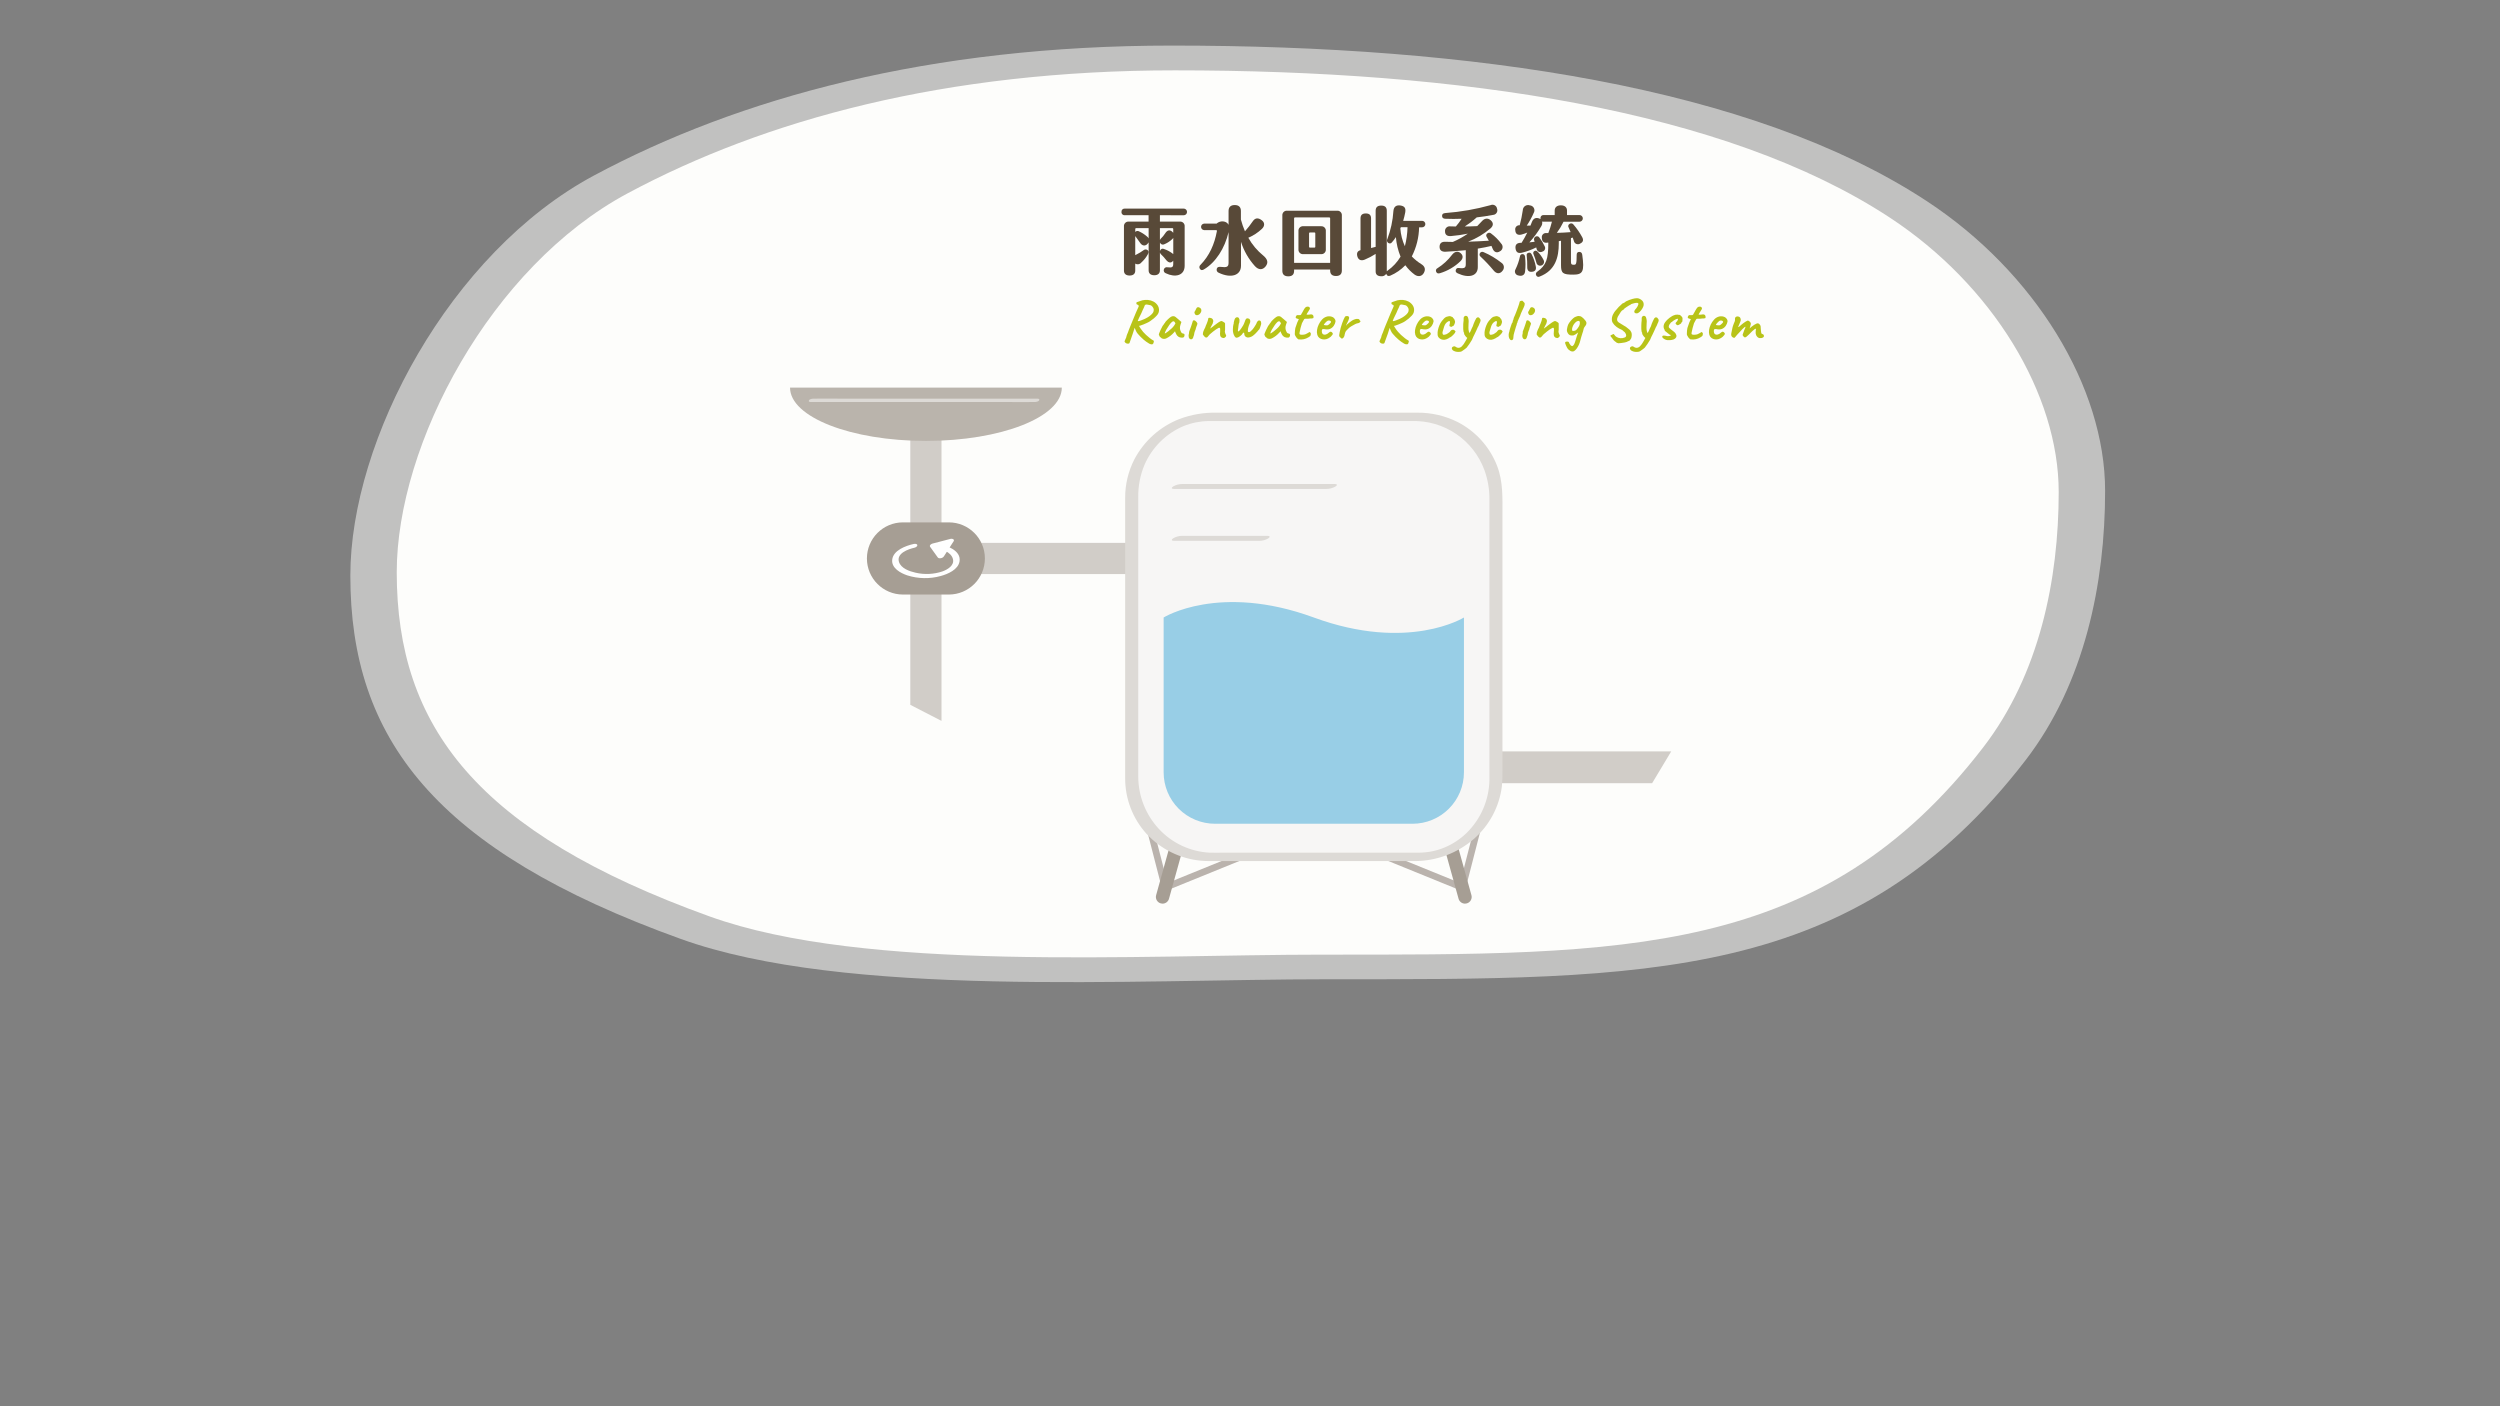 <svg width="2560" height="1440" viewBox="0 0 2560 1440" fill="none" xmlns="http://www.w3.org/2000/svg">
<rect x="0" y="0" width="2560" height="1440" fill="#808080" stroke="none"/>
<g clip-path="url(#clip0_1912_905)">
<path opacity="0.52" d="M2155.63 502.599C2155.63 597.065 2134.76 699.743 2074.21 778.422C1899.06 1006.02 1686.97 1002.76 1359.41 1002.76C1160.46 1002.76 865.592 1022.17 697.031 961.445C445.183 870.743 358.747 755.929 358.747 589.4C358.747 450.587 460.49 258.85 608.36 179.646C756.685 100.191 951.526 46.674 1199.93 46.674C1506.66 46.674 1794.53 88.511 1973.27 206.109C2083.82 278.743 2155.63 396.454 2155.63 502.599Z" fill="#FDFDFB"/>
<path d="M2108.11 503.831C2108.11 593.324 2088.33 690.549 2030.98 765.077C1865.11 980.63 1664.23 977.55 1354 977.55C1165.57 977.55 886.35 995.937 726.664 938.427C488.184 852.539 406.265 743.679 406.265 586.046C406.265 454.602 502.624 272.994 642.692 197.965C783.17 122.684 967.699 72.041 1203.01 72.041C1493.55 72.041 1766.18 111.666 1935.51 223.058C2040.08 291.837 2108.11 403.32 2108.11 503.831Z" fill="#FDFDFB"/>
<path d="M964.094 448.328H932.157V721.756L964.094 738.203V587.848H1158.8V555.911H964.094V448.328Z" fill="#D1CDC8"/>
<path d="M1495.17 769.434V801.964H1691.79L1711.31 769.434H1495.17Z" fill="#D1CDC8"/>
<path d="M1087.3 396.934C1087.3 427.069 1024.98 451.5 948.149 451.5C871.317 451.5 808.994 427.069 808.994 396.934" fill="#BAB4AC"/>
<path d="M971.577 534.902H924.675C904.264 534.902 887.719 551.448 887.719 571.858C887.719 592.268 904.264 608.814 924.675 608.814H971.577C991.987 608.814 1008.53 592.268 1008.53 571.858C1008.53 551.448 991.987 534.902 971.577 534.902Z" fill="#A69E94"/>
<path d="M1190.8 913.493L1174.65 850.736C1174.43 849.856 1174.56 848.922 1175.02 848.139C1175.48 847.356 1176.24 846.788 1177.12 846.562C1178 846.335 1178.93 846.467 1179.71 846.929C1180.5 847.391 1181.06 848.145 1181.29 849.025L1195.48 904.208L1318.94 854.021C1319.78 853.679 1320.72 853.686 1321.56 854.039C1322.4 854.391 1323.06 855.062 1323.4 855.903C1323.74 856.744 1323.74 857.686 1323.38 858.523C1323.03 859.359 1322.36 860.021 1321.52 860.363L1190.8 913.493Z" fill="#BAB3AD"/>
<path d="M1190.46 925.333C1189.85 925.326 1189.23 925.242 1188.64 925.082C1186.89 924.597 1185.4 923.438 1184.51 921.86C1183.62 920.281 1183.39 918.412 1183.87 916.664L1198.67 863.306C1199.16 861.558 1200.32 860.074 1201.9 859.182C1203.48 858.29 1205.36 858.063 1207.1 858.55C1208.85 859.037 1210.34 860.199 1211.23 861.779C1212.12 863.36 1212.35 865.23 1211.86 866.979L1197.05 920.314C1196.66 921.756 1195.79 923.028 1194.6 923.934C1193.41 924.841 1191.96 925.332 1190.46 925.333Z" fill="#A69E94"/>
<path d="M1499.82 913.493L1369.1 860.318C1368.26 859.976 1367.59 859.314 1367.24 858.478C1366.89 857.641 1366.88 856.699 1367.22 855.858C1367.56 855.017 1368.23 854.346 1369.06 853.993C1369.9 853.64 1370.84 853.634 1371.68 853.976L1495.14 904.163L1509.35 848.98C1509.45 848.524 1509.63 848.091 1509.89 847.708C1510.16 847.325 1510.5 847 1510.89 846.753C1511.29 846.506 1511.73 846.342 1512.19 846.271C1512.65 846.2 1513.12 846.223 1513.57 846.339C1514.02 846.456 1514.44 846.663 1514.81 846.948C1515.17 847.233 1515.48 847.591 1515.71 847.998C1515.93 848.405 1516.07 848.854 1516.12 849.317C1516.16 849.78 1516.11 850.248 1515.97 850.691L1499.82 913.493Z" fill="#BAB3AD"/>
<path d="M1500.16 925.333C1498.67 925.332 1497.21 924.841 1496.02 923.934C1494.83 923.028 1493.97 921.756 1493.57 920.314L1478.76 866.979C1478.28 865.23 1478.5 863.36 1479.4 861.779C1480.29 860.199 1481.77 859.037 1483.52 858.55C1485.27 858.063 1487.14 858.29 1488.72 859.182C1490.3 860.074 1491.46 861.558 1491.95 863.306L1506.75 916.664C1507.24 918.412 1507.01 920.281 1506.11 921.86C1505.22 923.438 1503.73 924.597 1501.99 925.082C1501.39 925.242 1500.78 925.326 1500.16 925.333Z" fill="#A69E94"/>
<path d="M1450.61 426.863H1240.01C1195.16 426.863 1158.8 463.223 1158.8 508.075V796.239C1158.8 841.091 1195.16 877.451 1240.01 877.451H1450.61C1495.47 877.451 1531.83 841.091 1531.83 796.239V508.075C1531.83 463.223 1495.47 426.863 1450.61 426.863Z" fill="#F7F6F5"/>
<path d="M1453.15 873.138H1253.08C1248.25 873.138 1243.39 873.275 1238.55 873.138C1218.78 872.069 1200.19 863.358 1186.72 848.843C1173.28 834.381 1165.73 815.412 1165.57 795.668V509.534C1165.35 498.06 1167.51 486.663 1171.92 476.068C1179.64 458.213 1193.92 444.004 1211.81 436.375C1220 433.037 1228.75 431.265 1237.59 431.151H1445.91C1461.96 430.717 1477.75 435.325 1491.04 444.328C1504.34 453.33 1514.48 466.274 1520.03 481.338C1523.55 491.005 1525.29 501.231 1525.16 511.518V788.573C1525.16 792.155 1525.16 795.736 1525.16 799.295C1524.63 819.51 1516.27 838.729 1501.85 852.904C1495.42 859.149 1487.9 864.153 1479.65 867.663C1475.5 869.413 1471.2 870.758 1466.79 871.678C1465.26 871.997 1465.58 871.952 1464 872.203C1462.43 872.454 1461.43 872.568 1460.13 872.705C1457.78 872.967 1455.42 873.112 1453.05 873.138C1449.98 873.138 1446.01 874.005 1444.39 876.993C1442.77 879.982 1445.64 881.761 1448.22 881.761C1470.69 881.79 1492.41 873.687 1509.38 858.949C1525.21 845.106 1535.38 825.914 1537.94 805.043C1538.45 799.638 1538.64 794.206 1538.51 788.778V527.418C1538.51 510.309 1539.33 493.314 1533.01 476.981C1525.48 457.647 1511.16 441.724 1492.73 432.2C1479.88 425.749 1465.69 422.449 1451.32 422.573H1245.42C1232.5 422.339 1219.66 424.561 1207.57 429.12C1187.81 436.925 1171.5 451.559 1161.6 470.365C1155.31 482.644 1152.07 496.26 1152.16 510.058V763.274C1152.16 774.498 1152.16 785.721 1152.16 796.945C1152.11 818.038 1159.97 838.384 1174.17 853.976C1188.69 869.581 1208.42 879.321 1229.63 881.35C1235.43 881.898 1241.29 881.738 1247.08 881.738H1448.2C1451.25 881.738 1455.24 880.871 1456.86 877.883C1458.48 874.894 1455.61 873.138 1453.15 873.138Z" fill="#DDDAD6"/>
<path d="M1499.07 632.31V790.901C1499.07 804.854 1493.53 818.237 1483.66 828.106C1473.8 837.975 1460.42 843.522 1446.46 843.528H1244.18C1230.23 843.528 1216.84 837.984 1206.97 828.114C1197.1 818.244 1191.56 804.858 1191.56 790.901V632.31C1191.56 632.31 1248.36 596.768 1345.31 632.31C1442.26 667.851 1499.07 632.31 1499.07 632.31Z" fill="#98CEE6"/>
<path d="M1202.03 500.661H1358.22C1361.51 500.671 1364.74 499.804 1367.58 498.151C1369.54 496.919 1369.54 495.619 1366.89 495.619H1210.7C1207.41 495.613 1204.19 496.471 1201.34 498.106C1199.38 499.36 1199.38 500.661 1202.03 500.661Z" fill="#DDDAD6"/>
<path d="M1202.05 553.813H1289.35C1292.64 553.841 1295.87 552.982 1298.71 551.327C1300.67 550.049 1300.69 548.703 1298.02 548.703H1210.7C1207.41 548.682 1204.18 549.549 1201.34 551.213C1199.38 552.468 1199.38 553.813 1202.05 553.813Z" fill="#DDDAD6"/>
<path d="M957.023 560.656C963.57 561.956 973.836 564.899 975.797 572.404C977.554 579.043 970.231 583.263 965.053 585.134C956.165 588.114 946.624 588.564 937.495 586.434C931.427 585.065 922.576 582.054 920.523 575.324C917.831 566.519 930.15 562.276 936.492 560.839C937.61 560.588 939.685 559.493 939.298 558.055C938.91 556.618 936.56 556.801 935.488 557.052C927.526 558.854 914.592 563.485 913.611 573.226C912.744 581.803 922.257 586.913 929.078 589.194C940.183 592.704 952.067 592.926 963.296 589.833C970.596 587.848 981.295 583.309 982.595 574.708C984.284 563.599 969.182 558.42 960.924 556.778C960.101 556.594 959.246 556.612 958.431 556.831C957.617 557.049 956.868 557.462 956.247 558.033C955.335 559.014 955.472 560.314 956.977 560.724L957.023 560.656Z" fill="white"/>
<path d="M955.586 558.672L963.388 569.508L973.471 553.973L955.586 558.672Z" fill="white"/>
<path d="M952.529 560.063L960.331 570.898C960.969 571.788 962.612 571.765 963.456 571.583C964.062 571.499 964.644 571.294 965.17 570.981C965.695 570.667 966.151 570.251 966.513 569.758L975.341 556.07L976.596 554.131C976.701 553.967 976.77 553.783 976.801 553.591C976.831 553.398 976.821 553.202 976.772 553.013C976.723 552.825 976.635 552.648 976.514 552.495C976.394 552.342 976.243 552.216 976.071 552.124C975.592 551.878 975.069 551.731 974.532 551.692C973.995 551.653 973.455 551.722 972.946 551.896L957.274 556.002L954.992 556.572C953.829 556.892 951.822 557.964 952.232 559.469C952.643 560.975 954.947 560.884 956.065 560.587L971.805 556.618L974.086 556.025L970.414 553.744L961.585 567.317L960.308 569.256L966.49 568.115L958.688 557.279C957.068 555.135 950.704 557.53 952.529 560.063Z" fill="white"/>
<path d="M1156.59 351.308C1156.43 351.718 1155.88 351.924 1154.97 351.924C1154.09 351.939 1153.24 351.658 1152.55 351.125C1152.2 350.793 1151.89 350.426 1151.61 350.03C1151.48 349.757 1151.61 349.323 1151.84 348.707L1153.28 345.422C1153.45 344.42 1153.73 343.44 1154.12 342.502C1154.51 341.521 1154.83 340.837 1155.01 340.426C1155.19 340.016 1155.51 338.943 1156.01 337.643C1156.52 336.343 1157.09 334.883 1157.75 333.286C1158.41 331.689 1159.05 330.161 1159.64 328.724C1160.24 327.286 1160.69 326.214 1160.97 325.507C1161.65 323.91 1162.36 322.222 1163.06 320.443C1163.77 318.663 1164.77 316.473 1166.03 313.782C1166.09 313.562 1166.09 313.333 1166.03 313.113C1165.97 312.894 1165.86 312.692 1165.71 312.527C1165.55 312.298 1165.33 312.116 1165.07 312C1164.81 311.884 1164.53 311.837 1164.25 311.865C1163.89 311.475 1163.65 310.98 1163.59 310.451C1163.55 310.232 1163.6 310.007 1163.71 309.816C1163.82 309.625 1164 309.478 1164.2 309.402L1169.73 307.531C1171.62 307.093 1173.58 306.962 1175.52 307.143C1177.49 307.319 1179.4 307.877 1181.15 308.786C1182.83 309.689 1184.26 310.97 1185.35 312.527C1186.19 313.748 1186.7 315.161 1186.83 316.633C1186.95 317.911 1186.77 319.199 1186.31 320.397C1185.88 321.423 1185.26 322.359 1184.48 323.157C1183.52 324.234 1182.47 325.24 1181.36 326.169C1180.2 327.161 1178.97 328.075 1177.69 328.906C1176.58 329.644 1175.4 330.278 1174.17 330.8C1173.17 331.279 1172.05 331.758 1170.82 332.26C1169.59 332.761 1168.36 333.195 1167.22 333.56C1166.47 333.725 1165.7 333.801 1164.93 333.788C1164.27 333.817 1163.6 333.74 1162.95 333.56L1161.95 335.476C1161.54 336.913 1160.85 339.058 1159.87 341.909C1158.89 344.761 1157.75 347.817 1156.59 351.308ZM1180.45 352.448C1179.93 352.595 1179.39 352.641 1178.85 352.585C1177.95 352.481 1177.09 352.143 1176.36 351.604C1174.49 350.501 1172.72 349.234 1171.07 347.817C1168.94 345.968 1166.95 343.962 1165.12 341.818C1164.33 340.918 1163.7 339.902 1163.22 338.807C1162.81 337.803 1162.27 336.525 1161.63 335.02L1160.78 331.78L1163.06 330.275L1165.71 332.442C1166.36 333.841 1167.12 335.184 1167.99 336.457C1168.79 337.664 1169.66 338.815 1170.61 339.902C1171.32 340.723 1172.3 341.749 1173.56 342.936C1174.82 344.132 1176.14 345.259 1177.53 346.312C1178.71 347.26 1179.97 348.093 1181.31 348.798C1181.54 348.981 1181.61 349.369 1181.52 349.962C1181.43 350.528 1181.27 351.08 1181.04 351.604C1180.68 352.038 1180.49 352.312 1180.33 352.357L1180.45 352.448ZM1165.3 328.883C1166.34 328.785 1167.37 328.531 1168.33 328.13C1169.43 327.72 1170.61 327.241 1171.85 326.716C1173.08 326.191 1174.13 325.553 1175.31 324.891C1176.42 324.222 1177.47 323.459 1178.44 322.61C1179.34 321.882 1180.11 321.011 1180.72 320.032C1181.25 319.147 1181.5 318.12 1181.43 317.089C1181.4 316.473 1181.22 315.873 1180.93 315.333C1180.61 314.696 1180.19 314.111 1179.69 313.599C1179.28 313.131 1178.76 312.778 1178.17 312.573C1176.96 312.246 1175.73 312.002 1174.49 311.843C1173.86 311.728 1173.21 311.859 1172.67 312.208C1172.21 312.669 1171.91 313.258 1171.8 313.896C1171.69 314.295 1171.53 314.678 1171.32 315.036L1170.14 317.477C1169.68 318.458 1169.22 319.507 1168.79 320.625L1166.23 325.826C1165.85 326.557 1165.53 327.321 1165.28 328.108C1165 328.496 1165.03 328.632 1165.19 328.792L1165.3 328.883Z" fill="#B8C318"/>
<path d="M1189.41 346.359C1189.15 345.953 1188.79 345.622 1188.36 345.401C1187.82 345.082 1187.54 344.831 1187.54 344.671C1187.51 344.403 1187.41 344.147 1187.27 343.918C1187.14 343.645 1186.97 343.392 1186.77 343.165C1186.56 342.937 1186.63 342.344 1186.95 341.386C1187.37 340.214 1187.85 339.064 1188.39 337.941C1189.02 336.573 1189.73 335.204 1190.48 333.79C1190.85 333.411 1191.17 332.99 1191.44 332.535C1191.65 332.169 1191.89 331.825 1192.17 331.508C1192.18 331.34 1192.24 331.179 1192.36 331.052C1192.4 330.989 1192.47 330.938 1192.54 330.902C1192.61 330.867 1192.69 330.848 1192.77 330.847L1193.24 329.889C1193.47 329.552 1193.72 329.232 1194 328.931C1194.43 328.452 1194.93 327.904 1195.55 327.334C1196.16 326.763 1196.76 326.193 1197.37 325.668C1197.86 325.262 1198.37 324.881 1198.9 324.528C1199.67 323.994 1200.59 323.722 1201.53 323.752C1202.36 323.778 1203.16 324.075 1203.81 324.596L1204.63 325.326L1206.07 326.513L1207.48 327.722L1209.76 329.706L1208.76 332.717C1208.26 334.057 1208.11 335.502 1208.32 336.915C1208.53 338.013 1208.91 339.069 1209.46 340.04C1209.65 340.446 1209.93 340.799 1210.29 341.067C1210.69 341.322 1211.15 341.485 1211.63 341.546C1211.96 341.593 1212.27 341.718 1212.54 341.911C1212.69 342.025 1212.8 342.172 1212.87 342.339C1212.94 342.506 1212.97 342.688 1212.95 342.869C1213.02 343.597 1212.84 344.326 1212.45 344.945C1212.17 345.311 1211.78 345.575 1211.34 345.698C1210.06 345.866 1208.76 345.717 1207.55 345.264C1206.08 344.567 1204.92 343.347 1204.31 341.842C1204.05 341.418 1203.83 340.967 1203.67 340.496C1203.5 340.071 1203.34 339.637 1203.21 339.196C1203.05 339.401 1202.85 339.652 1202.58 339.949L1201.85 340.77C1199.77 343.07 1197.28 344.971 1194.52 346.382C1193.74 346.818 1192.86 347.045 1191.96 347.041C1191.07 347.037 1190.19 346.802 1189.41 346.359ZM1193.97 340.907C1194.81 340.393 1195.61 339.821 1196.37 339.196L1199.75 336.322C1200.71 335.439 1201.58 334.452 1202.32 333.379L1203.65 331.212C1203.41 330.545 1203.03 329.932 1202.55 329.41C1202.3 329.147 1201.96 328.992 1201.59 328.976C1200.88 329.076 1200.22 329.433 1199.75 329.98C1198.83 330.849 1198.02 331.813 1197.31 332.854C1196.39 334.132 1195.39 335.706 1194.27 337.576C1193.6 338.78 1193.06 340.049 1192.65 341.363C1193.15 341.356 1193.64 341.197 1194.04 340.907H1193.97Z" fill="#B8C318"/>
<path d="M1217.95 346.587C1217.59 346.183 1217.35 345.685 1217.27 345.15C1217.13 344.528 1217.08 343.892 1217.11 343.256C1217.12 342.769 1217.23 342.29 1217.43 341.842C1217.41 341.584 1217.46 341.327 1217.56 341.089C1217.6 341.011 1217.62 340.925 1217.62 340.838C1217.62 340.752 1217.6 340.666 1217.56 340.587C1217.53 340.301 1217.57 340.012 1217.68 339.743L1218.04 338.603C1218.4 337.791 1218.72 336.961 1219 336.116L1220.1 332.991C1220.46 331.919 1220.76 331.006 1220.98 330.208C1221.21 329.409 1221.37 328.953 1221.42 328.793C1221.46 328.634 1221.74 328.063 1222.38 328.018C1222.69 327.964 1223.02 327.99 1223.32 328.094C1223.62 328.197 1223.89 328.375 1224.11 328.611C1224.75 329.124 1225.3 329.732 1225.75 330.413C1225.91 330.581 1226.03 330.786 1226.08 331.009C1226.14 331.232 1226.15 331.466 1226.09 331.691C1225.94 332.483 1225.68 333.25 1225.32 333.972C1225.09 334.491 1224.9 335.024 1224.75 335.569C1224.56 336.175 1224.41 336.792 1224.29 337.417C1224.13 337.736 1223.95 338.169 1223.72 338.762C1223.49 339.356 1223.31 339.903 1223.15 340.405C1223.04 340.769 1222.96 341.144 1222.92 341.523C1222.92 342.07 1222.74 342.618 1222.63 343.165C1222.53 343.631 1222.36 344.078 1222.13 344.488C1221.78 346.154 1221.14 347.112 1220.23 347.385C1219.82 347.5 1219.37 347.486 1218.97 347.343C1218.56 347.2 1218.2 346.936 1217.95 346.587ZM1224.45 322.497C1224.02 322.192 1223.68 321.784 1223.45 321.311C1223.26 320.924 1223.15 320.507 1223.11 320.079C1223.11 319.714 1223.11 319.509 1223.11 319.418C1223.55 318.904 1223.91 318.318 1224.16 317.684C1224.43 316.996 1224.76 316.333 1225.14 315.699L1225.48 315.197C1225.57 315.011 1225.72 314.864 1225.91 314.787C1226.22 314.619 1226.57 314.531 1226.93 314.531C1227.28 314.531 1227.63 314.619 1227.94 314.787C1228.71 315.087 1229.37 315.612 1229.84 316.292C1230.18 317.002 1230.29 317.798 1230.16 318.574C1229.95 319.505 1229.51 320.369 1228.88 321.083C1228.33 321.856 1227.52 322.406 1226.6 322.634C1226.25 322.757 1225.88 322.808 1225.51 322.785C1225.14 322.761 1224.78 322.664 1224.45 322.497Z" fill="#B8C318"/>
<path d="M1253.2 346.176C1252.41 346.128 1251.63 345.935 1250.91 345.605C1250.24 345.18 1249.73 344.524 1249.5 343.758C1249.34 343.101 1249.27 342.426 1249.29 341.75C1249.31 341.071 1249.37 340.393 1249.45 339.72C1249.45 339.058 1249.45 338.488 1249.45 338.009V336.846C1249.45 336.252 1249.23 335.887 1249 335.751C1248.82 335.669 1248.63 335.627 1248.44 335.627C1248.25 335.627 1248.06 335.669 1247.88 335.751C1246.94 336.215 1246.03 336.749 1245.17 337.347C1244.1 338.055 1243.07 338.817 1242.09 339.629C1241.04 340.473 1239.94 341.385 1238.82 342.366C1238.12 343.083 1237.47 343.845 1236.86 344.647C1236.74 344.896 1236.55 345.109 1236.33 345.269C1236.1 345.428 1235.84 345.528 1235.56 345.56C1235.41 345.653 1235.24 345.702 1235.06 345.702C1234.88 345.702 1234.71 345.653 1234.56 345.56C1234.19 345.309 1233.8 345.035 1233.42 344.716C1233.03 344.396 1232.8 343.986 1232.41 343.484C1232.15 343.172 1231.92 342.836 1231.73 342.48C1231.72 341.899 1231.77 341.319 1231.87 340.746C1231.99 340.196 1232.15 339.654 1232.34 339.127C1232.57 338.556 1232.85 337.918 1233.17 337.188C1233.33 336.914 1233.49 336.617 1233.62 336.321C1233.77 335.985 1233.94 335.658 1234.12 335.34C1234.32 334.681 1234.54 334.034 1234.81 333.401C1235.13 332.694 1235.4 332.009 1235.7 331.371C1236.08 330.483 1236.41 329.577 1236.7 328.656C1236.97 327.851 1237.17 327.027 1237.32 326.192C1237.32 326.192 1237.32 325.987 1237.32 325.827C1237.36 325.756 1237.41 325.692 1237.47 325.641C1237.53 325.59 1237.6 325.553 1237.68 325.531H1237.82C1238.33 325.344 1238.89 325.344 1239.39 325.531C1240.03 325.609 1240.65 325.844 1241.17 326.215C1241.58 326.561 1241.9 326.996 1242.11 327.487C1242.32 327.978 1242.41 328.511 1242.38 329.044C1242.16 330.687 1241.54 332.252 1240.58 333.606C1240.32 334.208 1240.02 334.794 1239.69 335.363C1239.47 335.702 1239.32 336.082 1239.26 336.481L1240.88 335.249C1241.31 334.907 1241.7 334.633 1242.02 334.427C1242.34 334.222 1242.66 333.857 1243.34 333.332C1244.02 332.808 1244.75 332.215 1245.62 331.622C1246.49 331.028 1247.08 330.549 1247.56 330.23C1248.09 329.854 1248.65 329.518 1249.23 329.226C1249.63 329.005 1250.06 328.836 1250.5 328.724C1251.02 328.753 1251.52 328.902 1251.96 329.158C1252.55 329.422 1253.1 329.751 1253.61 330.139C1253.99 330.397 1254.29 330.762 1254.47 331.188C1254.49 331.401 1254.49 331.614 1254.47 331.827C1254.45 332.055 1254.45 332.284 1254.47 332.511C1254.47 333.15 1254.47 333.926 1254.47 334.792C1254.47 335.659 1254.47 336.595 1254.47 337.484C1254.48 338.304 1254.41 339.122 1254.24 339.925C1254.32 340.04 1254.38 340.162 1254.43 340.29C1254.43 340.29 1254.43 340.45 1254.43 340.632C1254.49 340.921 1254.59 341.203 1254.7 341.476C1254.81 341.797 1254.94 342.109 1255.09 342.412C1255.24 342.746 1255.42 343.18 1255.64 343.712C1255.55 344.316 1255.23 344.863 1254.75 345.24C1254.32 345.682 1253.79 346.005 1253.2 346.176Z" fill="#B8C318"/>
<path d="M1266.09 345.811C1265.47 345.811 1264.88 345.355 1264.28 344.465C1263.62 343.444 1263.15 342.317 1262.87 341.134C1262.53 339.856 1262.4 338.531 1262.48 337.211C1262.46 336.18 1262.53 335.15 1262.69 334.131C1262.82 333.333 1262.98 332.58 1263.14 331.85C1263.24 331.664 1263.31 331.464 1263.35 331.257C1263.35 331.097 1263.35 330.823 1263.35 330.458C1263.35 330.093 1263.53 329.5 1263.74 328.656C1263.87 328.088 1264.04 327.531 1264.26 326.991C1264.36 326.669 1264.51 326.362 1264.69 326.078C1265.08 325.51 1265.65 325.097 1266.31 324.915C1266.87 324.769 1267.47 324.843 1267.98 325.12C1268.21 325.242 1268.42 325.42 1268.57 325.639C1268.72 325.858 1268.81 326.111 1268.85 326.375C1269.1 326.58 1269.21 327.037 1269.23 327.744C1269.25 328.461 1269.21 329.179 1269.1 329.888C1269.03 330.452 1268.84 330.996 1268.55 331.485C1268.4 331.998 1268.31 332.526 1268.28 333.059C1268.28 333.903 1268.07 334.77 1267.98 335.705C1267.92 336.473 1267.8 337.235 1267.64 337.986C1267.64 338.716 1267.64 339.173 1267.8 339.355C1267.96 339.538 1268.41 339.355 1269.01 338.808C1269.85 337.905 1270.62 336.928 1271.29 335.888C1272.08 334.679 1272.68 333.743 1273.07 333.059C1273.41 332.461 1273.71 331.836 1273.96 331.188C1274.18 330.641 1274.43 329.979 1274.71 329.226C1274.98 328.474 1275.12 328.063 1275.28 327.652C1275.41 327.345 1275.59 327.061 1275.8 326.808C1275.98 326.51 1276.25 326.274 1276.57 326.131C1276.89 325.988 1277.24 325.946 1277.58 326.01C1278.23 326.072 1278.85 326.283 1279.41 326.626C1279.91 327.16 1280.22 327.853 1280.27 328.588C1280.35 329.514 1280.15 330.442 1279.7 331.257C1279.34 331.996 1279.03 332.758 1278.77 333.538C1278.48 334.406 1278.25 335.289 1278.06 336.184C1277.89 336.934 1277.8 337.698 1277.79 338.465C1277.79 339.264 1277.79 339.743 1278.11 339.88C1278.36 340.022 1278.64 340.093 1278.93 340.085C1279.43 340.072 1279.91 339.896 1280.3 339.583C1280.98 339.019 1281.63 338.41 1282.24 337.758C1282.71 337.249 1283.16 336.708 1283.56 336.139C1284.06 335.409 1284.59 334.656 1285.09 333.857C1285.59 333.059 1286 332.352 1286.34 331.736C1286.59 331.374 1286.76 330.973 1286.87 330.55C1286.93 330.168 1287.11 329.816 1287.39 329.546L1287.96 328.793C1288.19 328.545 1288.47 328.35 1288.78 328.223C1289.13 328.084 1289.51 328.084 1289.86 328.223C1290.26 328.308 1290.62 328.525 1290.88 328.839C1291.16 329.174 1291.32 329.591 1291.34 330.025C1291.42 330.568 1291.47 331.117 1291.48 331.667C1291.36 332.124 1291.18 332.717 1290.95 333.515C1290.72 334.314 1290.45 335.021 1290.2 335.796C1290.03 336.295 1289.8 336.77 1289.51 337.211L1288.67 338.078C1288.27 338.502 1287.9 338.96 1287.57 339.446C1286.92 340.268 1286.19 341.031 1285.41 341.728C1284.97 342.093 1284.59 342.435 1284.27 342.754C1283.43 343.587 1282.46 344.266 1281.39 344.762C1280.43 345.238 1279.38 345.525 1278.31 345.606C1277.52 345.703 1276.71 345.526 1276.03 345.104C1275.44 344.805 1274.95 344.338 1274.62 343.762C1274.29 343.186 1274.14 342.526 1274.18 341.864C1274.15 341.423 1274.04 340.991 1273.86 340.587C1273.65 340.598 1273.44 340.644 1273.25 340.724C1272.97 340.724 1272.72 341.066 1272.43 341.545C1271.97 342.354 1271.35 343.06 1270.6 343.621C1269.79 344.297 1268.91 344.886 1267.98 345.378C1267.38 345.648 1266.74 345.795 1266.09 345.811Z" fill="#B8C318"/>
<path d="M1297.47 346.359C1297.22 345.947 1296.86 345.615 1296.43 345.401C1295.9 345.081 1295.63 344.83 1295.63 344.671C1295.59 344.403 1295.5 344.146 1295.35 343.918C1295.22 343.645 1295.05 343.391 1294.85 343.165C1294.65 342.937 1294.69 342.344 1295.01 341.386C1295.44 340.213 1295.93 339.064 1296.47 337.941C1297.11 336.572 1297.79 335.204 1298.57 333.789C1298.94 333.41 1299.26 332.989 1299.53 332.534C1299.74 332.168 1299.98 331.824 1300.26 331.508C1300.26 331.423 1300.27 331.339 1300.3 331.261C1300.33 331.182 1300.38 331.111 1300.44 331.052C1300.49 330.989 1300.55 330.937 1300.62 330.902C1300.69 330.866 1300.77 330.847 1300.85 330.846L1301.33 329.888C1301.56 329.551 1301.81 329.231 1302.08 328.93C1302.52 328.451 1303.02 327.904 1303.61 327.333C1304.2 326.763 1304.82 326.193 1305.46 325.668C1305.94 325.256 1306.45 324.875 1306.99 324.527C1307.75 323.997 1308.66 323.725 1309.59 323.752C1310.42 323.78 1311.22 324.076 1311.87 324.596L1312.67 325.326L1314.13 326.512L1315.54 327.721L1317.82 329.706L1316.8 332.717C1316.29 334.056 1316.15 335.503 1316.39 336.914C1316.58 338.015 1316.97 339.073 1317.53 340.04C1317.71 340.439 1317.98 340.791 1318.33 341.066C1318.74 341.321 1319.21 341.485 1319.69 341.545C1320.02 341.588 1320.32 341.714 1320.58 341.91C1320.73 342.019 1320.85 342.165 1320.93 342.333C1321 342.5 1321.03 342.685 1321.02 342.868C1321.08 343.599 1320.89 344.329 1320.49 344.944C1320.22 345.308 1319.83 345.573 1319.4 345.697C1318.12 345.867 1316.82 345.718 1315.61 345.264C1314.13 344.569 1312.97 343.349 1312.35 341.842C1312.1 341.416 1311.89 340.965 1311.73 340.496C1311.55 340.075 1311.4 339.64 1311.28 339.196C1311.12 339.401 1310.91 339.652 1310.64 339.948L1309.88 340.77C1307.82 343.073 1305.34 344.975 1302.58 346.382C1301.8 346.814 1300.92 347.038 1300.03 347.034C1299.13 347.03 1298.25 346.798 1297.47 346.359ZM1302.04 340.907C1302.89 340.399 1303.69 339.827 1304.46 339.196L1307.81 336.321C1308.79 335.445 1309.66 334.458 1310.41 333.379L1311.73 331.211C1311.49 330.544 1311.12 329.931 1310.64 329.409C1310.39 329.147 1310.04 328.992 1309.68 328.976C1308.96 329.08 1308.29 329.435 1307.81 329.98C1306.91 330.856 1306.1 331.819 1305.39 332.854C1304.48 334.131 1303.47 335.705 1302.36 337.576C1301.69 338.783 1301.14 340.051 1300.71 341.363C1301.22 341.368 1301.7 341.207 1302.11 340.907H1302.04Z" fill="#B8C318"/>
<path d="M1330.12 347.682C1329.58 347.532 1329.09 347.25 1328.68 346.861C1328.15 346.4 1327.68 345.879 1327.27 345.31C1326.93 344.855 1326.65 344.356 1326.45 343.827C1326.39 343.646 1326.29 343.482 1326.15 343.348C1325.99 343.348 1325.9 342.686 1325.88 341.751C1325.87 340.699 1325.92 339.648 1326.04 338.603C1326.11 337.675 1326.25 336.753 1326.45 335.842C1326.65 335.204 1326.95 334.314 1327.36 333.219C1327.77 332.124 1328.09 331.12 1328.39 330.253L1330.01 326.763L1327.72 326.102C1327.44 326.019 1327.2 325.851 1327.02 325.623C1326.87 325.449 1326.77 325.234 1326.74 325.007C1326.81 324.512 1327 324.041 1327.29 323.638C1327.66 323.022 1327.91 322.725 1328.07 322.725C1328.44 322.76 1328.81 322.76 1329.18 322.725C1329.73 322.725 1330.26 322.725 1330.78 322.725C1331.1 322.727 1331.43 322.688 1331.74 322.611C1331.91 322.521 1332.08 322.405 1332.22 322.269C1332.39 322.101 1332.52 321.888 1332.58 321.653C1332.74 321.298 1332.92 320.955 1333.13 320.627L1333.79 319.555L1334.48 318.231C1334.66 317.866 1334.96 317.365 1335.34 316.726C1335.59 316.399 1335.81 316.056 1336 315.699C1336.24 315.302 1336.55 314.953 1336.92 314.673C1337.43 314.285 1338.04 314.047 1338.67 313.988C1339.05 313.911 1339.44 313.922 1339.81 314.021C1340.19 314.12 1340.53 314.304 1340.82 314.559C1341.1 314.88 1341.29 315.275 1341.37 315.699C1341.34 316.2 1341.18 316.683 1340.89 317.091C1340.56 317.729 1340.19 318.339 1339.77 318.916C1339.32 319.487 1338.92 320.098 1338.58 320.741C1337.94 321.638 1337.83 322.14 1338.24 322.246C1339.36 322.332 1340.49 322.255 1341.59 322.018C1342.02 321.892 1342.46 321.858 1342.9 321.917C1343.33 321.976 1343.75 322.127 1344.13 322.36C1344.38 322.569 1344.59 322.826 1344.74 323.116C1344.89 323.405 1344.99 323.722 1345.02 324.049C1345.15 325.007 1345.02 325.6 1344.72 325.805C1343.83 326.075 1342.89 326.175 1341.96 326.102C1341.14 326.246 1340.32 326.337 1339.49 326.375H1337.99H1336.96C1336.73 326.343 1336.49 326.343 1336.26 326.375C1335.98 326.423 1335.74 326.56 1335.55 326.763C1335.38 327.001 1335.24 327.253 1335.12 327.516C1334.81 327.898 1334.57 328.32 1334.39 328.771C1334.02 329.551 1333.62 330.313 1333.18 331.052C1332.63 332.717 1332.15 334.337 1331.76 335.888C1331.37 337.439 1331.05 338.968 1330.78 340.451C1330.61 340.993 1330.61 341.573 1330.78 342.116C1330.96 342.458 1331.47 342.663 1332.31 342.755C1332.95 342.796 1333.59 342.796 1334.23 342.755C1334.94 342.725 1335.65 342.618 1336.35 342.435L1337.72 341.796C1338.17 341.596 1338.61 341.368 1339.04 341.112L1340.66 340.154C1340.86 339.835 1341.16 339.88 1341.53 340.291C1341.89 340.682 1342.18 341.149 1342.35 341.66C1342.33 342.241 1342.23 342.818 1342.05 343.371C1341.84 344.032 1341.11 344.716 1339.77 345.446C1336.88 347.242 1333.47 347.983 1330.1 347.545L1330.12 347.682Z" fill="#B8C318"/>
<path d="M1360.37 346.403C1359.19 347.073 1357.88 347.478 1356.54 347.589C1355.26 347.692 1353.98 347.505 1352.79 347.042C1351.68 346.628 1350.7 345.909 1349.97 344.966C1349.44 344.212 1349.05 343.369 1348.83 342.479C1348.45 340.988 1348.39 339.434 1348.64 337.917C1348.9 335.972 1349.48 334.083 1350.35 332.328C1351.2 330.502 1352.33 328.817 1353.68 327.332C1354.85 325.996 1356.35 324.982 1358.02 324.389C1358.57 324.179 1359.15 324.026 1359.73 323.933C1360.49 323.84 1361.25 323.84 1362.01 323.933C1362.86 324.024 1363.7 324.255 1364.47 324.617C1365.08 324.864 1365.62 325.246 1366.05 325.735C1366.6 326.249 1367.03 326.881 1367.3 327.583C1367.5 328.148 1367.58 328.743 1367.55 329.339C1367.26 330.823 1366.68 332.234 1365.84 333.491C1364.89 334.969 1363.52 336.123 1361.9 336.799C1361.17 337.084 1360.4 337.261 1359.62 337.324C1358.34 337.379 1357.07 337.256 1355.83 336.959C1354.85 336.776 1354.23 336.959 1353.94 337.278C1353.57 337.978 1353.43 338.777 1353.55 339.559C1353.59 340.217 1353.76 340.86 1354.05 341.453C1354.19 341.736 1354.4 341.983 1354.65 342.176C1354.91 342.369 1355.2 342.504 1355.51 342.571C1356.16 342.734 1356.84 342.734 1357.49 342.571C1358.01 342.392 1358.51 342.187 1359 341.955L1359.93 341.293L1360.85 340.563L1361.6 340.016C1361.78 339.877 1361.98 339.776 1362.19 339.719H1362.79C1363.29 339.777 1363.75 340.031 1364.06 340.426C1364.41 340.792 1364.67 341.228 1364.84 341.704C1364.76 342.2 1364.55 342.666 1364.22 343.05C1363.77 343.707 1363.24 344.311 1362.65 344.852C1361.95 345.448 1361.18 345.968 1360.37 346.403ZM1359.62 333.058C1360.06 332.827 1360.47 332.543 1360.85 332.214C1361.38 331.784 1361.88 331.311 1362.33 330.799C1362.66 330.486 1362.89 330.081 1362.99 329.636C1362.99 329.18 1362.7 328.815 1362.12 328.495C1361.41 328.155 1360.6 328.09 1359.84 328.313C1359.42 328.443 1359.03 328.669 1358.7 328.974C1358.22 329.342 1357.78 329.754 1357.38 330.206C1356.97 330.618 1356.59 331.06 1356.24 331.529C1355.99 331.836 1355.77 332.164 1355.58 332.51C1355.84 332.77 1356.17 332.938 1356.54 332.989C1357.06 333.113 1357.6 333.174 1358.13 333.172C1358.63 333.177 1359.13 333.138 1359.62 333.058Z" fill="#B8C318"/>
<path d="M1372.98 345.993C1372.57 345.668 1372.18 345.31 1371.82 344.921C1371.6 344.67 1371.44 344.369 1371.36 344.042C1371.28 343.716 1371.28 343.376 1371.36 343.05C1371.46 342.045 1371.62 341.047 1371.84 340.062C1372.05 339.218 1372.28 338.214 1372.55 337.096C1372.55 336.617 1372.85 335.796 1373.19 334.633C1373.53 333.469 1373.94 332.215 1374.42 330.846C1374.9 329.477 1375.4 328.2 1375.93 326.968C1376.3 326.014 1376.77 325.097 1377.32 324.23C1377.87 323.798 1378.56 323.586 1379.26 323.637C1379.89 323.565 1380.52 323.737 1381.04 324.116C1381.27 324.366 1381.43 324.673 1381.5 325.006C1381.57 325.34 1381.55 325.686 1381.45 326.01C1381.07 327.467 1380.51 328.87 1379.78 330.184C1379.58 330.663 1379.32 331.165 1379.03 331.713C1378.78 332.136 1378.57 332.579 1378.39 333.036C1378.28 333.378 1378.39 333.538 1378.39 333.492C1378.75 332.918 1379.2 332.402 1379.71 331.964C1380.37 331.358 1381.05 330.787 1381.77 330.253C1382.47 329.682 1383.16 329.18 1383.8 328.747C1384.22 328.436 1384.66 328.154 1385.12 327.903C1385.47 327.692 1385.85 327.516 1386.24 327.378C1386.53 327.298 1386.82 327.191 1387.1 327.059C1388.05 326.616 1389.1 326.442 1390.14 326.557C1391.26 326.557 1391.92 326.991 1392.17 327.606C1392.21 327.807 1392.3 327.996 1392.42 328.161C1392.54 328.326 1392.7 328.464 1392.88 328.565C1393.03 328.565 1393.15 328.679 1393.17 328.93C1393.19 329.18 1392.92 329.614 1392.37 330.116C1391.9 330.601 1391.27 330.901 1390.59 330.96C1390.13 330.988 1389.66 331.088 1389.23 331.256L1387.77 331.872L1383.66 334.154C1382.24 334.975 1380.96 336.032 1379.89 337.279C1379.62 337.598 1379.32 337.895 1379.01 338.169C1378.62 338.519 1378.29 338.927 1378.02 339.378C1377.74 339.777 1377.54 340.226 1377.43 340.701C1377.23 341.385 1377.07 342.024 1376.93 342.64C1376.84 343.008 1376.77 343.381 1376.72 343.758C1376.55 344.361 1376.28 344.932 1375.93 345.446C1375.58 345.976 1375.09 346.395 1374.51 346.655C1374.17 346.883 1373.62 346.746 1372.98 345.993Z" fill="#B8C318"/>
<path d="M1417.65 351.308C1417.48 351.718 1416.94 351.924 1416.01 351.924C1415.14 351.936 1414.3 351.654 1413.61 351.125C1413.26 350.8 1412.94 350.432 1412.68 350.03C1412.62 349.807 1412.61 349.575 1412.64 349.347C1412.68 349.12 1412.76 348.902 1412.88 348.707C1413.18 348.068 1413.66 346.973 1414.34 345.422C1414.51 344.42 1414.79 343.44 1415.19 342.502C1415.57 341.521 1415.87 340.837 1416.08 340.426C1416.28 340.016 1416.58 338.943 1417.08 337.643C1417.58 336.343 1418.15 334.883 1418.81 333.286C1419.48 331.689 1420.11 330.161 1420.71 328.724C1421.3 327.286 1421.76 326.214 1422.03 325.507C1422.71 323.91 1423.42 322.222 1424.13 320.443C1424.84 318.663 1425.84 316.473 1427.07 313.782C1427.15 313.575 1427.18 313.35 1427.15 313.13C1427.12 312.91 1427.03 312.702 1426.89 312.527C1426.73 312.296 1426.52 312.112 1426.26 311.996C1426.01 311.879 1425.73 311.834 1425.45 311.865C1425.09 311.475 1424.86 310.98 1424.79 310.451C1424.75 310.231 1424.79 310.005 1424.9 309.812C1425.02 309.62 1425.2 309.474 1425.41 309.402L1430.93 307.531C1432.83 307.093 1434.78 306.962 1436.72 307.143C1438.69 307.322 1440.6 307.879 1442.36 308.786C1444.02 309.696 1445.46 310.976 1446.55 312.527C1447.34 313.662 1447.84 314.972 1448.01 316.344C1448.17 317.715 1448 319.106 1447.51 320.397C1447.07 321.418 1446.45 322.353 1445.69 323.157C1444.71 324.229 1443.67 325.234 1442.56 326.169C1441.39 327.155 1440.17 328.07 1438.89 328.906C1437.78 329.64 1436.6 330.273 1435.38 330.8C1434.37 331.279 1433.25 331.758 1432 332.26C1430.74 332.761 1429.56 333.195 1428.39 333.56C1427.65 333.728 1426.88 333.804 1426.11 333.788C1425.44 333.82 1424.77 333.743 1424.13 333.56L1423.1 335.476C1422.71 336.913 1422.01 339.058 1421.05 341.909C1420.09 344.761 1418.93 347.817 1417.65 351.308ZM1441.51 352.448C1440.99 352.594 1440.45 352.64 1439.92 352.585C1439.01 352.482 1438.14 352.144 1437.41 351.604C1435.54 350.495 1433.78 349.228 1432.14 347.817C1429.99 345.98 1428 343.974 1426.18 341.818C1425.4 340.918 1424.76 339.902 1424.29 338.807C1423.86 337.803 1423.33 336.525 1422.69 335.02L1421.85 331.78L1424.13 330.275L1426.78 332.442C1427.42 333.841 1428.19 335.184 1429.06 336.457C1429.85 337.664 1430.73 338.815 1431.68 339.902C1432.39 340.723 1433.37 341.749 1434.62 342.936C1435.88 344.132 1437.21 345.259 1438.59 346.312C1439.77 347.265 1441.04 348.098 1442.38 348.798C1442.61 348.981 1442.68 349.369 1442.58 349.962C1442.48 350.523 1442.32 351.073 1442.1 351.604C1441.85 352.038 1441.74 352.312 1441.51 352.357V352.448ZM1426.36 328.883C1427.41 328.782 1428.43 328.529 1429.4 328.13C1430.49 327.72 1431.68 327.241 1432.91 326.716C1434.14 326.191 1435.19 325.553 1436.36 324.891C1437.47 324.228 1438.51 323.464 1439.48 322.61C1440.38 321.887 1441.16 321.015 1441.76 320.032C1442.3 319.149 1442.54 318.118 1442.45 317.089C1442.42 316.475 1442.26 315.874 1441.97 315.333C1441.65 314.696 1441.23 314.111 1440.74 313.599C1440.32 313.131 1439.8 312.778 1439.21 312.573C1438 312.246 1436.77 312.002 1435.54 311.843C1434.9 311.721 1434.25 311.852 1433.71 312.208C1433.25 312.662 1432.94 313.254 1432.84 313.896C1432.73 314.295 1432.57 314.678 1432.36 315.036C1432.02 315.675 1431.63 316.496 1431.18 317.477C1430.72 318.458 1430.27 319.507 1429.83 320.625L1427.28 325.826C1426.89 326.557 1426.57 327.321 1426.32 328.108C1426.27 328.217 1426.25 328.336 1426.26 328.456C1426.26 328.575 1426.3 328.69 1426.36 328.792V328.883Z" fill="#B8C318"/>
<path d="M1460.74 346.405C1459.57 347.075 1458.26 347.48 1456.91 347.591C1455.64 347.691 1454.36 347.504 1453.17 347.044C1452.05 346.624 1451.07 345.906 1450.34 344.968C1449.82 344.208 1449.44 343.368 1449.2 342.481C1448.82 340.989 1448.76 339.436 1449.02 337.919C1449.29 335.978 1449.87 334.093 1450.73 332.33C1451.58 330.508 1452.71 328.825 1454.06 327.334C1455.23 326.002 1456.72 324.99 1458.39 324.391C1459.68 323.894 1461.07 323.73 1462.43 323.912C1463.28 324.009 1464.11 324.24 1464.89 324.596C1465.49 324.848 1466.02 325.23 1466.45 325.714C1467 326.228 1467.44 326.859 1467.72 327.562C1467.91 328.128 1467.98 328.724 1467.95 329.318C1467.66 330.802 1467.08 332.213 1466.24 333.47C1465.3 334.953 1463.92 336.108 1462.29 336.778C1461.56 337.063 1460.79 337.24 1460.01 337.303C1458.74 337.356 1457.46 337.233 1456.23 336.938C1455.27 336.755 1454.63 336.938 1454.33 337.257C1453.97 337.96 1453.84 338.756 1453.94 339.538C1454 340.194 1454.17 340.835 1454.45 341.432C1454.6 341.712 1454.81 341.956 1455.07 342.148C1455.32 342.341 1455.62 342.478 1455.93 342.55C1456.58 342.712 1457.26 342.712 1457.91 342.55L1459.42 341.934C1459.74 341.728 1460.04 341.5 1460.33 341.272L1461.24 340.542L1462 339.995C1462.17 339.86 1462.38 339.759 1462.59 339.698H1463.21C1463.7 339.764 1464.15 340.017 1464.46 340.405C1464.81 340.771 1465.07 341.207 1465.24 341.683C1465.16 342.175 1464.95 342.639 1464.64 343.029C1464.17 343.68 1463.64 344.284 1463.05 344.831C1462.34 345.436 1461.56 345.964 1460.74 346.405ZM1459.99 333.06C1460.43 332.817 1460.84 332.535 1461.22 332.216C1461.75 331.785 1462.23 331.312 1462.68 330.801C1463.01 330.488 1463.24 330.083 1463.34 329.638C1463.34 329.182 1463.05 328.817 1462.48 328.497C1461.76 328.157 1460.95 328.092 1460.19 328.315C1459.77 328.445 1459.38 328.671 1459.05 328.976C1458.58 329.349 1458.14 329.761 1457.73 330.208C1457.32 330.625 1456.94 331.067 1456.59 331.531C1456.34 331.838 1456.12 332.166 1455.93 332.512C1456.19 332.772 1456.52 332.94 1456.89 332.991C1457.41 333.113 1457.95 333.175 1458.48 333.174C1458.99 333.177 1459.49 333.139 1459.99 333.06Z" fill="#B8C318"/>
<path d="M1479.49 347.865C1478.33 348.059 1477.14 347.949 1476.03 347.545C1474.93 347.178 1473.95 346.506 1473.22 345.606C1472.46 344.682 1472.07 343.515 1472.1 342.321C1472 340.884 1472.11 339.439 1472.42 338.032C1472.78 336.312 1473.31 334.632 1474 333.014C1474.61 331.485 1475.43 330.049 1476.44 328.748C1477.24 327.79 1478.03 326.9 1478.72 326.102C1479.37 325.423 1480.14 324.873 1481 324.482C1481.66 324.204 1482.36 324.012 1483.08 323.912C1483.64 323.788 1484.21 323.711 1484.79 323.684C1485.52 323.882 1486.23 324.149 1486.91 324.482C1487.71 324.824 1488.09 325.258 1488.09 325.737L1488.39 326.033C1488.62 326.033 1488.89 326.33 1489.21 326.9C1489.52 327.531 1489.75 328.197 1489.9 328.885C1490.06 329.473 1490.02 330.102 1489.78 330.664C1489.6 331.473 1489.29 332.245 1488.85 332.945C1488.37 333.675 1487.98 334.04 1487.66 334.04H1487.2C1487.07 334.04 1487 334.154 1487 334.383C1487 334.588 1486.79 334.679 1486.38 334.679C1485.94 334.673 1485.5 334.588 1485.08 334.428C1484.9 334.381 1484.73 334.293 1484.58 334.17C1484.43 334.048 1484.32 333.894 1484.24 333.721C1484.21 333.455 1484.21 333.188 1484.24 332.923C1484.24 332.626 1484.44 332.078 1484.6 331.303C1484.84 330.561 1484.84 329.763 1484.6 329.022C1484.4 328.634 1483.9 328.611 1483.1 329.022C1482.17 329.517 1481.33 330.174 1480.63 330.961C1479.89 331.891 1479.31 332.94 1478.92 334.063C1478.42 335.386 1477.87 337.234 1477.26 339.584C1477.03 340.328 1477.03 341.121 1477.26 341.865C1477.44 342.39 1477.6 342.663 1477.71 342.709C1478.32 342.836 1478.94 342.836 1479.54 342.709C1480.12 342.638 1480.68 342.468 1481.2 342.207C1481.8 341.905 1482.37 341.554 1482.92 341.158L1484.56 339.926C1484.8 339.745 1484.99 339.5 1485.11 339.219C1485.25 338.891 1485.51 338.625 1485.84 338.466C1485.96 338.249 1486.14 338.066 1486.36 337.935C1486.57 337.804 1486.82 337.727 1487.07 337.713H1488.53C1488.91 337.832 1489.26 338.035 1489.55 338.306C1489.87 338.576 1490.15 338.891 1490.38 339.242C1490.56 339.538 1490.51 339.766 1490.38 339.88C1490.24 339.994 1490.1 339.88 1490.08 340.177C1490.06 340.473 1490.08 340.702 1489.55 341.272C1489.07 341.914 1488.54 342.517 1487.96 343.074C1487.38 343.66 1486.77 344.209 1486.13 344.716C1485.79 345.055 1485.37 345.292 1484.9 345.401C1484.49 345.401 1484.31 345.538 1484.31 345.766C1484.31 345.994 1484.01 346.04 1483.42 346.359C1482.78 346.727 1482.13 347.054 1481.46 347.34C1480.82 347.568 1480.16 347.744 1479.49 347.865Z" fill="#B8C318"/>
<path d="M1495.96 360.114C1494.6 360.392 1493.2 360.446 1491.81 360.274C1490.65 360.135 1489.52 359.779 1488.48 359.224C1487.73 358.866 1487.13 358.24 1486.82 357.468C1486.68 357.129 1486.64 356.759 1486.71 356.4C1486.77 356.041 1486.94 355.707 1487.18 355.437C1487.65 354.993 1488.25 354.713 1488.89 354.639C1489.55 354.639 1489.99 354.639 1490.19 354.89L1491.72 355.802C1492.53 356.201 1493.46 356.306 1494.34 356.099C1495.27 355.881 1496.12 355.424 1496.81 354.776C1497.51 354.067 1498.15 353.304 1498.72 352.495C1499.04 352.016 1499.59 351.149 1500.34 349.894C1501.1 348.639 1501.9 347.293 1502.63 345.788C1503.36 344.282 1504.15 342.891 1504.7 341.613C1504.84 341.294 1504.97 340.906 1505.13 340.473C1505.26 340.073 1505.46 339.702 1505.73 339.378C1505.98 338.898 1506.18 338.465 1506.37 338.032C1506.49 337.751 1506.6 337.461 1506.69 337.165C1506.83 336.745 1507.01 336.34 1507.23 335.956C1507.55 335.363 1507.85 334.769 1508.12 334.154C1508.4 333.538 1508.62 332.671 1509.04 331.507C1509.36 330.532 1509.76 329.586 1510.24 328.679L1511.41 326.397C1511.59 325.933 1511.94 325.553 1512.39 325.325C1512.68 325.081 1513.04 324.937 1513.42 324.915C1513.82 324.932 1514.22 325.058 1514.56 325.28C1515 325.703 1515.4 326.178 1515.74 326.694C1516.04 327.194 1516.17 327.779 1516.11 328.359C1515.93 329.309 1515.59 330.22 1515.1 331.051C1514.82 331.942 1514.46 332.811 1514.05 333.652C1513.82 334.196 1513.53 334.715 1513.19 335.203L1512.5 336.777C1512.23 337.37 1512 337.895 1511.8 338.374C1511.09 339.971 1510.45 341.294 1509.93 342.297C1509.4 343.301 1508.94 344.214 1508.56 345.058C1508.17 345.902 1507.74 346.883 1507.3 348.001L1504.61 352.244C1503.77 353.545 1502.86 354.794 1501.87 355.985C1501.33 356.485 1500.76 356.957 1500.16 357.399C1499.43 357.98 1498.67 358.52 1497.88 359.019C1497.31 359.493 1496.66 359.863 1495.96 360.114ZM1503.47 346.426C1502.71 346.248 1502.03 345.823 1501.53 345.217C1500.85 344.533 1500.26 343.767 1499.77 342.936C1499.41 342.446 1499.21 341.856 1499.2 341.248V340.587C1498.98 340.587 1498.77 340.244 1498.63 339.537C1498.48 338.654 1498.38 337.763 1498.34 336.868C1498.34 335.773 1498.34 334.587 1498.34 333.492C1498.34 332.397 1498.34 331.211 1498.5 330.298C1498.67 329.551 1498.76 328.785 1498.75 328.017C1498.75 327.196 1498.75 326.534 1498.75 326.055C1498.68 325.508 1498.82 324.957 1499.13 324.504C1499.34 324.211 1499.58 323.943 1499.84 323.705C1500.12 323.542 1500.43 323.44 1500.74 323.403C1501.06 323.367 1501.39 323.398 1501.69 323.495C1502 323.592 1502.28 323.752 1502.52 323.965C1502.76 324.179 1502.95 324.44 1503.08 324.732C1503.86 326.743 1504.1 328.919 1503.79 331.051C1503.79 332.648 1503.67 334.176 1503.67 335.613C1503.65 336.882 1503.79 338.148 1504.11 339.378C1504.28 340.293 1504.79 341.11 1505.55 341.659C1505.82 341.818 1505.93 342.161 1505.84 342.662C1505.75 343.244 1505.57 343.807 1505.29 344.328C1505.04 344.863 1504.73 345.367 1504.36 345.833C1504.02 346.381 1503.72 346.563 1503.47 346.541V346.426Z" fill="#B8C318"/>
<path d="M1527.58 347.865C1526.42 348.059 1525.22 347.949 1524.11 347.545C1523.01 347.172 1522.03 346.501 1521.29 345.606C1520.54 344.675 1520.16 343.511 1520.19 342.321C1520.07 340.884 1520.18 339.437 1520.51 338.032C1520.87 336.312 1521.4 334.632 1522.08 333.014C1522.69 331.486 1523.5 330.05 1524.5 328.748C1525.32 327.79 1526.12 326.9 1526.92 326.102C1527.54 325.434 1528.27 324.885 1529.09 324.482C1529.75 324.204 1530.45 324.012 1531.16 323.912C1531.73 323.788 1532.3 323.711 1532.87 323.684C1533.61 323.882 1534.32 324.149 1535 324.482C1535.77 324.824 1536.18 325.258 1536.18 325.737L1536.48 326.033C1536.71 326.033 1536.98 326.33 1537.28 326.9C1537.59 327.53 1537.83 328.196 1537.98 328.885C1538.16 329.474 1538.11 330.108 1537.85 330.664C1537.69 331.475 1537.38 332.249 1536.94 332.945C1536.46 333.675 1536.07 334.04 1535.75 334.04H1535.27C1535.13 334.04 1535.06 334.154 1535.06 334.383C1535.06 334.588 1534.86 334.679 1534.43 334.679C1533.99 334.671 1533.56 334.586 1533.15 334.428C1532.96 334.381 1532.79 334.293 1532.65 334.17C1532.5 334.048 1532.38 333.894 1532.3 333.721C1532.28 333.455 1532.28 333.188 1532.3 332.923C1532.3 332.626 1532.51 332.078 1532.67 331.303C1532.9 330.56 1532.9 329.765 1532.67 329.022C1532.46 328.634 1531.96 328.611 1531.16 329.022C1530.23 329.517 1529.4 330.174 1528.7 330.961C1527.96 331.891 1527.38 332.94 1526.99 334.063C1526.49 335.386 1525.94 337.234 1525.32 339.584C1525.1 340.328 1525.1 341.121 1525.32 341.865C1525.51 342.39 1525.67 342.663 1525.78 342.709C1526.38 342.836 1527 342.836 1527.6 342.709C1528.18 342.634 1528.75 342.465 1529.27 342.207C1529.87 341.905 1530.44 341.554 1530.98 341.158L1532.62 339.926C1532.87 339.745 1533.06 339.5 1533.17 339.219C1533.32 338.891 1533.58 338.625 1533.9 338.466C1534.03 338.212 1534.22 337.998 1534.47 337.849C1534.71 337.7 1534.99 337.621 1535.27 337.622H1536.73C1537.11 337.741 1537.46 337.943 1537.76 338.215C1538.07 338.484 1538.35 338.8 1538.58 339.15C1538.76 339.447 1538.71 339.675 1538.58 339.789C1538.44 339.903 1538.3 339.789 1538.28 340.086C1538.26 340.382 1538.28 340.61 1537.76 341.181C1537.27 341.817 1536.73 342.419 1536.16 342.983C1535.58 343.563 1534.97 344.112 1534.33 344.625C1533.99 344.955 1533.57 345.191 1533.1 345.31C1532.69 345.31 1532.51 345.446 1532.51 345.675C1532.51 345.903 1532.21 345.948 1531.62 346.268C1530.98 346.64 1530.32 346.968 1529.64 347.249C1528.97 347.514 1528.28 347.72 1527.58 347.865Z" fill="#B8C318"/>
<path d="M1548.32 348.274C1547.95 348.379 1547.56 348.374 1547.2 348.261C1546.83 348.148 1546.51 347.93 1546.27 347.635C1545.6 346.87 1545.16 345.927 1545.01 344.921C1544.77 343.582 1544.81 342.206 1545.13 340.883C1545.32 340.425 1545.48 339.952 1545.6 339.469C1545.72 339.107 1545.78 338.73 1545.79 338.351C1545.79 337.963 1546.04 337.37 1546.27 336.594C1546.49 335.819 1546.77 334.997 1547.06 334.153C1547.36 333.309 1547.61 332.556 1547.86 331.872L1548.36 330.64C1548.52 330.64 1548.68 330.503 1548.8 330.23C1548.91 329.962 1548.97 329.676 1548.98 329.386C1548.99 329.012 1549.06 328.642 1549.19 328.291C1549.28 327.98 1549.43 327.692 1549.64 327.446C1549.65 327.213 1549.7 326.982 1549.78 326.762C1549.88 326.563 1549.93 326.345 1549.94 326.123C1549.94 325.951 1549.99 325.783 1550.1 325.644C1550.19 325.5 1550.23 325.334 1550.23 325.165C1550.51 324.641 1550.9 323.819 1551.35 322.679L1552.86 318.869C1553.38 317.455 1553.91 316.086 1554.39 314.717C1554.87 313.349 1555.25 312.208 1555.55 311.25C1555.77 310.699 1555.92 310.125 1556.01 309.539C1556.01 309.206 1556.14 308.887 1556.37 308.649C1556.47 308.516 1556.6 308.407 1556.74 308.332C1556.89 308.256 1557.05 308.217 1557.22 308.216C1557.48 308.054 1557.78 307.967 1558.08 307.965H1558.97L1559.93 308.946C1560.27 309.237 1560.58 309.557 1560.87 309.904C1561.16 310.255 1561.32 310.699 1561.32 311.159C1561.32 311.668 1561.25 312.174 1561.12 312.664C1560.91 313.334 1560.66 313.989 1560.36 314.626C1560 315.447 1559.43 316.656 1558.68 318.253C1558.36 319.059 1558.01 319.82 1557.65 320.534C1557.41 320.929 1557.23 321.361 1557.12 321.812C1557.09 322.066 1557.01 322.313 1556.9 322.542C1556.76 322.861 1556.62 323.272 1556.46 323.751C1556.3 324.23 1556.07 324.549 1555.8 325.165C1555.53 325.781 1555.23 326.443 1554.91 327.15C1554.59 327.857 1554.36 328.45 1554.16 328.952C1554.04 329.233 1553.94 329.523 1553.86 329.819C1553.87 329.978 1553.87 330.139 1553.86 330.298C1553.83 330.483 1553.73 330.651 1553.59 330.777C1553.43 330.777 1553.34 331.005 1553.29 331.439C1553.1 332.537 1552.78 333.609 1552.33 334.632L1550.55 340.7C1550.08 342.139 1549.8 343.635 1549.73 345.149C1549.79 345.934 1549.64 346.72 1549.3 347.43C1549.05 347.795 1548.72 348.086 1548.32 348.274Z" fill="#B8C318"/>
<path d="M1559.68 346.587C1559.32 346.183 1559.08 345.685 1559 345.15C1558.84 344.531 1558.79 343.892 1558.84 343.257C1558.85 342.771 1558.95 342.292 1559.13 341.842C1559.11 341.581 1559.17 341.321 1559.29 341.089C1559.34 340.926 1559.34 340.751 1559.29 340.587C1559.23 340.31 1559.23 340.021 1559.29 339.743C1559.29 339.333 1559.52 338.968 1559.66 338.603C1559.79 338.238 1560.25 337.12 1560.61 336.116C1560.98 335.113 1561.34 334.04 1561.69 332.991C1562.03 331.942 1562.35 331.006 1562.6 330.208C1562.85 329.409 1562.99 328.953 1563.01 328.794C1563.03 328.634 1563.33 328.064 1563.99 328.018C1564.65 327.972 1565.04 328.018 1565.72 328.611C1566.35 329.125 1566.9 329.733 1567.34 330.413C1567.5 330.582 1567.62 330.786 1567.68 331.008C1567.74 331.23 1567.75 331.464 1567.71 331.691C1567.54 332.48 1567.28 333.246 1566.93 333.972C1566.7 334.487 1566.51 335.021 1566.36 335.569C1566.16 336.172 1566.01 336.79 1565.91 337.417C1565.69 337.852 1565.5 338.301 1565.34 338.763C1565.11 339.333 1564.93 339.903 1564.77 340.405C1564.64 340.768 1564.56 341.143 1564.52 341.523C1564.52 342.07 1564.33 342.618 1564.22 343.165C1564.14 343.632 1563.98 344.081 1563.74 344.488C1563.37 346.154 1562.76 347.112 1561.85 347.386C1561.45 347.476 1561.03 347.449 1560.64 347.307C1560.26 347.165 1559.92 346.915 1559.68 346.587ZM1566.16 322.497C1565.74 322.191 1565.4 321.783 1565.18 321.311C1564.97 320.929 1564.85 320.51 1564.81 320.079C1564.74 319.864 1564.74 319.633 1564.81 319.418C1565.27 318.91 1565.62 318.322 1565.86 317.684C1566.14 316.996 1566.48 316.332 1566.87 315.699L1567.18 315.197C1567.28 315.008 1567.44 314.862 1567.64 314.787C1567.95 314.619 1568.29 314.531 1568.64 314.531C1569 314.531 1569.34 314.619 1569.65 314.787C1570.42 315.074 1571.09 315.602 1571.54 316.292C1571.89 317 1572.01 317.796 1571.88 318.574C1571.68 319.51 1571.23 320.376 1570.58 321.083C1570.04 321.861 1569.23 322.412 1568.3 322.634C1567.95 322.756 1567.58 322.807 1567.22 322.783C1566.85 322.76 1566.49 322.662 1566.16 322.497Z" fill="#B8C318"/>
<path d="M1594.9 346.176C1594.11 346.135 1593.34 345.942 1592.62 345.606C1591.94 345.186 1591.43 344.528 1591.21 343.758C1591.04 343.102 1590.97 342.426 1591 341.751C1591.01 341.072 1591.06 340.394 1591.14 339.72C1591.22 339.153 1591.25 338.582 1591.25 338.009V336.846C1591.26 336.644 1591.22 336.443 1591.14 336.255C1591.07 336.067 1590.96 335.896 1590.82 335.751C1590.64 335.669 1590.45 335.627 1590.26 335.627C1590.07 335.627 1589.88 335.669 1589.7 335.751C1588.75 336.21 1587.83 336.744 1586.96 337.348C1585.9 338.051 1584.88 338.812 1583.91 339.629C1582.83 340.481 1581.73 341.393 1580.62 342.366C1579.92 343.089 1579.27 343.851 1578.66 344.648C1578.25 345.264 1577.82 345.56 1577.38 345.56C1577.23 345.653 1577.05 345.701 1576.87 345.701C1576.69 345.701 1576.51 345.653 1576.36 345.56C1575.99 345.309 1575.6 345.035 1575.21 344.716C1574.83 344.397 1574.6 343.986 1574.21 343.484C1573.82 342.982 1573.62 342.64 1573.53 342.481C1573.52 341.899 1573.57 341.317 1573.69 340.747C1573.79 340.191 1573.95 339.648 1574.17 339.127C1574.37 338.557 1574.64 337.918 1574.96 337.188C1575.12 336.914 1575.28 336.618 1575.42 336.321C1575.58 335.985 1575.75 335.658 1575.94 335.34C1576.13 334.678 1576.35 334.03 1576.63 333.401L1577.5 331.371C1577.93 330.322 1578.27 329.432 1578.52 328.656C1578.77 327.847 1578.97 327.025 1579.12 326.193C1579.12 326.193 1579.12 325.987 1579.12 325.828C1579.15 325.753 1579.2 325.688 1579.26 325.636C1579.33 325.585 1579.4 325.549 1579.48 325.531C1580 325.339 1580.56 325.339 1581.08 325.531C1581.71 325.608 1582.31 325.844 1582.83 326.215C1583.24 326.557 1583.57 326.992 1583.78 327.484C1583.99 327.976 1584.08 328.511 1584.04 329.044C1583.82 330.688 1583.2 332.252 1582.24 333.607C1581.98 334.207 1581.69 334.794 1581.37 335.363C1581.15 335.703 1581 336.082 1580.92 336.481L1582.54 335.249C1582.99 334.907 1583.36 334.633 1583.68 334.428C1584 334.222 1584.32 333.857 1585 333.333C1585.69 332.808 1586.44 332.215 1587.28 331.622C1588.13 331.029 1588.72 330.55 1589.2 330.23C1589.73 329.849 1590.3 329.514 1590.89 329.227C1591.28 329.007 1591.7 328.838 1592.14 328.725C1592.66 328.753 1593.17 328.902 1593.62 329.158C1594.2 329.428 1594.74 329.757 1595.24 330.139C1595.64 330.384 1595.94 330.753 1596.11 331.188C1596.13 331.401 1596.13 331.615 1596.11 331.827C1596.11 332.078 1596.11 332.306 1596.11 332.512C1596.11 333.15 1596.11 333.926 1596.11 334.793C1596.11 335.66 1596.11 336.595 1596.11 337.485C1596.11 338.305 1596.03 339.123 1595.86 339.926C1595.94 340.035 1596 340.159 1596.04 340.291C1596.04 340.291 1596.04 340.45 1596.04 340.633L1596.32 341.477C1596.42 341.797 1596.55 342.109 1596.7 342.412C1596.86 342.747 1597.04 343.18 1597.25 343.712C1597.16 344.311 1596.85 344.855 1596.38 345.241C1595.98 345.671 1595.47 345.993 1594.9 346.176Z" fill="#B8C318"/>
<path d="M1611.74 359.634C1611.17 359.849 1610.56 359.942 1609.96 359.907C1609.35 359.871 1608.76 359.708 1608.22 359.429C1606.95 358.799 1605.86 357.857 1605.05 356.692C1604.89 356.441 1604.67 356.03 1604.35 355.391C1604.03 354.753 1603.71 354.114 1603.41 353.384C1603.15 352.775 1602.93 352.15 1602.75 351.513C1602.61 351.011 1602.59 350.692 1602.75 350.624C1602.83 350.401 1602.98 350.208 1603.18 350.07C1603.37 349.932 1603.61 349.855 1603.84 349.848C1604.4 349.723 1604.98 349.723 1605.53 349.848C1606.08 349.985 1606.4 350.167 1606.49 350.418C1606.58 350.669 1606.72 350.989 1606.86 351.285C1606.97 351.582 1607.11 351.865 1607.29 352.129L1607.81 352.814C1608.16 353.405 1608.65 353.893 1609.25 354.228C1609.78 354.479 1610.16 354.525 1610.46 354.228C1611.11 353.742 1611.63 353.109 1611.99 352.38C1612.53 351.182 1612.98 349.947 1613.33 348.685C1613.77 347.202 1614.16 345.924 1614.47 344.852C1614.79 343.78 1615.14 342.776 1615.5 341.841C1615.6 341.413 1615.75 340.999 1615.96 340.609C1616.09 340.336 1616.26 340.083 1616.46 339.856H1616.82C1616.01 340.342 1615.25 340.908 1614.54 341.544C1613.81 342.177 1612.98 342.685 1612.08 343.05C1611.56 343.419 1610.93 343.596 1610.3 343.552C1609.38 343.619 1608.45 343.511 1607.56 343.232C1607.07 342.962 1606.62 342.624 1606.22 342.229C1605.87 341.892 1605.59 341.499 1605.37 341.065C1605.14 340.609 1604.92 340.107 1604.67 339.491C1604.4 338.528 1604.4 337.512 1604.67 336.548C1604.88 335.151 1605.25 333.782 1605.76 332.465C1606.33 331.308 1607.04 330.221 1607.86 329.226C1608.75 328.089 1609.73 327.028 1610.8 326.055C1611.6 325.264 1612.57 324.664 1613.63 324.298C1614.17 324.051 1614.74 323.859 1615.32 323.728C1616.06 323.513 1616.85 323.513 1617.6 323.728C1618.14 323.771 1618.67 323.926 1619.15 324.184C1619.52 324.412 1620.09 324.869 1620.91 325.53C1621.73 326.192 1622.07 326.739 1622.82 327.56C1623.42 328.153 1623.91 328.849 1624.26 329.614C1624.54 330.229 1624.6 330.92 1624.44 331.575C1624.3 332.247 1624.02 332.879 1623.6 333.423C1623.23 333.925 1622.87 334.45 1622.46 334.974C1622.01 335.624 1621.71 336.363 1621.57 337.142C1621.31 338.529 1620.92 339.889 1620.41 341.202C1619.9 342.57 1619.47 343.964 1619.11 345.377L1618.12 349.095C1617.47 351.751 1616.35 354.27 1614.82 356.532C1614 357.755 1612.95 358.809 1611.74 359.634ZM1610.46 338.967C1611.16 338.936 1611.85 338.844 1612.54 338.693C1613.17 338.532 1613.74 338.201 1614.2 337.735C1614.88 337.04 1615.48 336.276 1616 335.453C1616.61 334.644 1617.09 333.753 1617.44 332.807C1617.73 331.941 1617.83 331.024 1617.74 330.115C1617.75 329.874 1617.71 329.632 1617.62 329.41C1617.52 329.187 1617.38 328.991 1617.19 328.838C1616.8 328.64 1616.36 328.576 1615.93 328.655C1615.19 328.781 1614.49 329.104 1613.9 329.591C1613.11 330.269 1612.4 331.035 1611.78 331.872C1611.14 332.749 1610.65 333.718 1610.3 334.746C1609.93 335.667 1609.75 336.652 1609.78 337.643C1609.84 338.351 1610.07 338.807 1610.55 338.967H1610.46Z" fill="#B8C318"/>
<path d="M1657.29 351.514C1656.56 351.331 1655.77 351.08 1655.01 350.807C1655.06 350.724 1655.09 350.629 1655.09 350.533C1655.09 350.436 1655.06 350.341 1655.01 350.259C1654.76 350.064 1654.44 349.959 1654.12 349.963C1653.44 349.478 1652.82 348.911 1652.27 348.274C1651.65 347.559 1651.09 346.796 1650.59 345.993C1650.14 345.51 1649.72 345 1649.33 344.465C1649.04 343.849 1649.06 343.484 1649.33 343.347L1650.47 342.845C1650.9 342.531 1651.38 342.285 1651.89 342.115C1652.39 341.955 1652.8 342.115 1653.12 342.891C1653.72 343.854 1654.56 344.642 1655.56 345.172C1656.72 345.832 1658.01 346.222 1659.35 346.313C1660.82 346.421 1662.3 346.179 1663.66 345.605C1664.06 345.473 1664.42 345.23 1664.7 344.903C1664.97 344.577 1665.15 344.18 1665.21 343.758C1665.23 342.771 1664.91 341.808 1664.32 341.02C1664.2 340.726 1664.03 340.461 1663.8 340.244C1663.49 339.97 1663.17 339.711 1662.84 339.469C1662.43 339.15 1661.83 338.625 1661.06 337.895L1659.42 337.119L1657.82 336.344C1656.2 335.475 1654.72 334.368 1653.44 333.059C1652.83 332.457 1652.3 331.783 1651.86 331.051C1651.19 330.376 1650.76 329.491 1650.66 328.542C1650.47 327.424 1650.47 326.284 1650.66 325.166C1650.86 324.027 1651.23 322.927 1651.77 321.903C1652.15 321.105 1652.59 320.342 1653.1 319.622C1653.73 318.733 1654.46 317.797 1655.38 316.839C1656.29 315.881 1656.95 314.991 1657.66 314.216C1658.2 313.63 1658.8 313.095 1659.44 312.619L1661.01 311.113C1661.01 311.071 1661.03 311.03 1661.04 310.993C1661.06 310.955 1661.09 310.921 1661.12 310.894C1661.15 310.866 1661.19 310.845 1661.23 310.832C1661.27 310.819 1661.31 310.814 1661.35 310.817C1661.78 310.595 1662.23 310.397 1662.68 310.224C1663.53 309.851 1664.31 309.317 1664.96 308.65C1667.15 307.56 1669.44 306.689 1671.8 306.049C1673.29 305.642 1674.82 305.405 1676.36 305.342C1677.39 305.395 1678.4 305.675 1679.31 306.163C1680.25 306.644 1681.1 307.285 1681.82 308.056C1682.48 308.77 1682.91 309.67 1683.05 310.634C1683.3 311.801 1683.16 313.019 1682.66 314.102C1682.08 315.466 1681.32 316.741 1680.38 317.889C1679.59 318.943 1678.6 319.827 1677.46 320.489C1677.03 320.722 1676.55 320.858 1676.05 320.89C1675.56 320.921 1675.07 320.847 1674.61 320.672C1674.27 320.55 1673.98 320.323 1673.78 320.023C1673.57 319.723 1673.47 319.367 1673.49 319.006C1673.51 318.597 1673.63 318.199 1673.83 317.843C1674.36 317.023 1674.97 316.259 1675.66 315.562C1676.6 314.365 1677.3 312.992 1677.71 311.524C1677.75 311.36 1677.75 311.189 1677.71 311.024C1677.67 310.86 1677.6 310.706 1677.49 310.575C1677.39 310.443 1677.26 310.337 1677.1 310.264C1676.95 310.192 1676.78 310.154 1676.62 310.155C1676.17 310.054 1675.7 310.054 1675.25 310.155C1674.56 310.155 1673.83 310.429 1672.97 310.611C1672.27 310.761 1671.59 310.952 1670.91 311.182C1670.34 311.387 1670.05 311.524 1670.05 311.592C1670.05 311.661 1670.05 311.935 1669.79 311.912C1669.51 311.999 1669.24 312.13 1669 312.3L1667.33 313.28L1665.44 314.512L1663.84 315.63C1663.58 315.802 1663.35 316.001 1663.13 316.223C1663.13 316.679 1662.59 317.067 1661.74 317.432C1660.9 317.951 1660.18 318.653 1659.64 319.485C1659.05 320.352 1658.34 321.47 1657.54 322.839C1656.88 323.737 1656.38 324.75 1656.08 325.827C1655.81 326.656 1655.81 327.553 1656.08 328.382C1656.43 329.171 1657.01 329.832 1657.75 330.276C1658.66 330.891 1659.89 331.667 1661.45 332.557C1663 333.446 1664.09 334.131 1665.3 334.952C1666.37 335.702 1667.39 336.517 1668.36 337.393C1669.02 337.938 1669.57 338.604 1669.98 339.355C1670.45 340.03 1670.75 340.815 1670.84 341.636C1670.96 342.476 1670.96 343.328 1670.84 344.168C1670.78 344.855 1670.65 345.535 1670.46 346.198C1670.12 346.93 1669.69 347.612 1669.18 348.229C1668.59 348.959 1668.06 349.301 1667.58 349.255C1667.22 349.337 1666.88 349.484 1666.58 349.689C1666.35 349.862 1666.1 350 1665.83 350.099C1665.19 350.366 1664.52 350.557 1663.84 350.67C1662.71 350.914 1661.57 351.097 1660.42 351.217C1659.39 351.395 1658.34 351.494 1657.29 351.514Z" fill="#B8C318"/>
<path d="M1678.33 360.114C1676.96 360.392 1675.56 360.446 1674.17 360.274C1673.01 360.132 1671.88 359.776 1670.84 359.224C1670.1 358.865 1669.51 358.238 1669.2 357.468C1669.06 357.132 1669.01 356.762 1669.07 356.402C1669.13 356.042 1669.3 355.707 1669.54 355.437C1670.02 354.997 1670.63 354.718 1671.28 354.639C1671.94 354.639 1672.35 354.639 1672.55 354.89L1674.08 355.802C1674.9 356.201 1675.82 356.306 1676.71 356.099C1677.63 355.881 1678.48 355.424 1679.17 354.776C1679.88 354.079 1680.52 353.315 1681.09 352.495C1681.41 352.023 1681.95 351.156 1682.73 349.894C1683.48 348.662 1684.28 347.293 1685.01 345.788C1685.74 344.282 1686.52 342.891 1687.09 341.613L1687.5 340.473C1687.63 340.077 1687.83 339.708 1688.09 339.378C1688.34 338.898 1688.55 338.465 1688.73 338.032C1688.87 337.755 1688.97 337.464 1689.05 337.165C1689.19 336.745 1689.37 336.34 1689.6 335.956C1689.91 335.363 1690.21 334.769 1690.51 334.154C1690.8 333.538 1691.01 332.671 1691.4 331.507C1691.72 330.532 1692.13 329.586 1692.61 328.679L1693.77 326.397C1693.96 325.926 1694.32 325.543 1694.77 325.325C1695.06 325.077 1695.42 324.932 1695.8 324.915C1696.21 324.939 1696.6 325.064 1696.94 325.28C1697.38 325.709 1697.77 326.183 1698.1 326.694C1698.4 327.194 1698.53 327.779 1698.47 328.359C1698.31 329.312 1697.97 330.225 1697.47 331.051C1697.18 331.942 1696.83 332.811 1696.42 333.652C1696.18 334.196 1695.89 334.715 1695.55 335.203L1694.87 336.777C1694.59 337.37 1694.36 337.895 1694.16 338.374C1693.45 339.971 1692.83 341.294 1692.31 342.297C1691.79 343.301 1691.33 344.214 1690.92 345.058C1690.51 345.902 1690.1 346.883 1689.66 348.001L1686.99 352.244C1686.15 353.539 1685.24 354.788 1684.26 355.985C1683.85 356.35 1683.28 356.829 1682.55 357.399C1681.82 357.979 1681.05 358.52 1680.27 359.019C1679.69 359.499 1679.03 359.87 1678.33 360.114ZM1685.85 346.426C1685.09 346.249 1684.4 345.824 1683.89 345.217C1683.22 344.533 1682.64 343.766 1682.16 342.936C1681.78 342.452 1681.58 341.86 1681.57 341.248V340.587C1681.34 340.587 1681.15 340.244 1681 339.537C1680.84 338.654 1680.74 337.763 1680.7 336.868C1680.7 335.773 1680.7 334.587 1680.7 333.492C1680.7 332.397 1680.7 331.211 1680.84 330.298C1681.01 329.551 1681.09 328.785 1681.09 328.017C1681.09 327.196 1681.09 326.534 1681.09 326.055C1681.03 325.505 1681.18 324.954 1681.5 324.504C1681.7 324.213 1681.92 323.946 1682.18 323.705C1682.46 323.542 1682.76 323.44 1683.08 323.403C1683.4 323.367 1683.72 323.398 1684.03 323.495C1684.34 323.592 1684.62 323.752 1684.86 323.965C1685.1 324.179 1685.29 324.44 1685.42 324.732C1686.19 326.743 1686.44 328.917 1686.15 331.051C1686.06 332.572 1686.01 334.093 1686.01 335.613C1686 336.881 1686.14 338.146 1686.45 339.378C1686.62 340.293 1687.13 341.11 1687.88 341.659C1688.16 341.818 1688.27 342.161 1688.18 342.662C1688.09 343.241 1687.91 343.802 1687.66 344.328C1687.39 344.858 1687.08 345.362 1686.72 345.833C1686.38 346.381 1686.08 346.563 1685.83 346.541L1685.85 346.426Z" fill="#B8C318"/>
<path d="M1705.86 347.977C1704.77 347.569 1703.75 346.966 1702.87 346.198C1702.26 345.59 1702.01 345.042 1702.12 344.556C1702.21 344.305 1702.36 344.079 1702.55 343.894C1702.95 343.638 1703.43 343.54 1703.9 343.62C1705.01 343.706 1706.11 343.897 1707.18 344.191H1708.51C1708.92 344.167 1709.33 344.106 1709.74 344.008C1710.06 343.947 1710.38 343.847 1710.67 343.712C1710.86 343.712 1710.92 343.529 1710.86 343.392C1710.74 343.218 1710.59 343.064 1710.42 342.936C1710.29 342.746 1710.1 342.609 1709.88 342.548C1709.7 342.517 1709.52 342.517 1709.35 342.548C1709.24 342.304 1709.05 342.098 1708.83 341.955C1708.58 341.75 1708.26 341.522 1707.91 341.293L1705.5 339.354C1704.79 338.807 1704.49 338.373 1704.65 338.1V337.621C1704.38 337.621 1704.1 337.233 1703.88 336.434C1703.64 335.751 1703.52 335.035 1703.51 334.313C1703.53 333.483 1703.7 332.663 1704.01 331.895C1704.37 331.083 1704.82 330.317 1705.36 329.614C1705.86 328.935 1706.41 328.295 1707 327.697C1707.75 326.967 1708.58 326.26 1709.44 325.553C1710.33 324.841 1711.28 324.208 1712.27 323.66C1713.34 323.092 1714.48 322.648 1715.65 322.336C1716.29 322.22 1716.94 322.166 1717.59 322.177C1718.12 322.136 1718.66 322.238 1719.14 322.473C1719.33 322.374 1719.55 322.334 1719.76 322.358C1719.98 322.383 1720.18 322.47 1720.35 322.61C1720.87 322.96 1721.36 323.374 1721.78 323.842C1722.22 324.31 1722.59 324.841 1722.88 325.416C1722.88 325.895 1722.88 326.488 1722.88 327.195C1722.88 327.903 1722.88 328.496 1722.74 329.02C1722.6 329.545 1722.47 329.796 1722.19 329.796C1722.11 329.807 1722.03 329.852 1721.97 329.92C1721.92 329.987 1721.89 330.074 1721.9 330.161C1721.9 330.572 1721.6 331.028 1720.99 331.553C1720.29 332.024 1719.57 332.443 1718.82 332.807C1718.13 333.127 1717.63 333.149 1717.27 332.807C1717.03 332.674 1716.81 332.521 1716.61 332.351C1716.39 332.173 1716.21 331.966 1716.06 331.735C1715.9 331.502 1715.8 331.237 1715.76 330.959C1715.8 330.704 1715.93 330.471 1716.13 330.298C1716.6 329.863 1717.03 329.381 1717.4 328.861C1717.67 328.498 1717.89 328.098 1718.04 327.675C1718.14 327.419 1718.2 327.15 1718.22 326.876C1718.22 326.625 1718.22 326.488 1718.07 326.42C1717.86 326.367 1717.65 326.367 1717.45 326.42C1716.99 326.506 1716.55 326.668 1716.15 326.899C1715.44 327.249 1714.74 327.637 1714.07 328.062C1713.37 328.541 1712.8 328.952 1712.39 329.294C1712.3 329.486 1712.19 329.67 1712.07 329.842C1712.01 329.868 1711.95 329.881 1711.89 329.881C1711.84 329.881 1711.78 329.868 1711.72 329.842C1711.72 329.682 1711.72 329.705 1711.43 329.842C1711.17 330.106 1710.94 330.388 1710.72 330.686C1710.42 331.051 1710.15 331.416 1709.88 331.826L1709.21 332.784C1709.17 333.131 1709.08 333.47 1708.94 333.788C1708.81 334.081 1708.75 334.403 1708.78 334.723C1708.85 335.163 1709.07 335.565 1709.4 335.864C1709.76 336.206 1710.26 336.685 1710.95 337.233C1712.36 338.282 1713.41 339.103 1714.12 339.697C1714.64 340.141 1715.13 340.621 1715.58 341.134C1715.83 341.458 1716.02 341.831 1716.13 342.229C1716.45 342.694 1716.65 343.239 1716.69 343.805C1716.73 344.372 1716.61 344.939 1716.35 345.445C1715.8 346.378 1714.96 347.106 1713.96 347.521C1713.29 347.8 1712.58 347.991 1711.86 348.091C1710.81 348.273 1709.75 348.349 1708.69 348.32C1707.73 348.386 1706.77 348.269 1705.86 347.977Z" fill="#B8C318"/>
<path d="M1731.59 347.682C1731.04 347.538 1730.54 347.255 1730.13 346.861C1729.61 346.394 1729.14 345.874 1728.72 345.309C1728.38 344.86 1728.11 344.36 1727.92 343.827C1727.85 343.651 1727.75 343.488 1727.62 343.348C1727.46 343.348 1727.37 342.686 1727.35 341.751C1727.33 340.7 1727.38 339.648 1727.49 338.603C1727.58 337.676 1727.73 336.754 1727.92 335.842C1728.13 335.204 1728.42 334.314 1728.81 333.219C1729.2 332.124 1729.56 331.12 1729.84 330.253L1731.46 326.763L1729.17 326.101C1728.9 326.018 1728.66 325.851 1728.49 325.622C1728.34 325.449 1728.24 325.234 1728.22 325.007C1728.28 324.515 1728.46 324.046 1728.74 323.638C1729.11 323.022 1729.38 322.725 1729.54 322.725C1729.91 322.761 1730.29 322.761 1730.66 322.725C1731.19 322.725 1731.71 322.725 1732.23 322.725C1732.55 322.727 1732.88 322.688 1733.19 322.611C1733.37 322.516 1733.54 322.401 1733.69 322.269C1733.87 322.104 1733.99 321.889 1734.03 321.653C1734.19 321.298 1734.37 320.955 1734.58 320.627C1734.74 320.376 1734.97 320.033 1735.24 319.554L1735.93 318.231C1736.2 317.715 1736.5 317.212 1736.82 316.726L1737.48 315.699C1737.7 315.297 1738 314.948 1738.37 314.673C1738.89 314.29 1739.5 314.054 1740.15 313.988C1740.52 313.911 1740.91 313.922 1741.28 314.021C1741.64 314.12 1741.98 314.304 1742.27 314.558C1742.56 314.879 1742.74 315.275 1742.82 315.699C1742.81 316.203 1742.65 316.692 1742.34 317.091C1742.03 317.738 1741.66 318.35 1741.22 318.916C1740.78 319.493 1740.4 320.103 1740.06 320.741C1739.42 321.63 1739.28 322.132 1739.69 322.246C1740.82 322.332 1741.96 322.255 1743.07 322.018C1743.49 321.891 1743.93 321.856 1744.36 321.915C1744.79 321.974 1745.21 322.126 1745.58 322.36C1746.08 322.786 1746.41 323.39 1746.49 324.048C1746.6 325.007 1746.49 325.6 1746.19 325.805C1745.29 326.072 1744.35 326.172 1743.41 326.101C1742.59 326.246 1741.77 326.337 1740.95 326.375H1739.46H1738.44C1738.19 326.342 1737.95 326.342 1737.71 326.375C1737.44 326.417 1737.2 326.555 1737.02 326.763C1736.85 327 1736.7 327.252 1736.57 327.516C1736.26 327.898 1736.02 328.32 1735.84 328.771C1735.48 329.551 1735.08 330.313 1734.65 331.052C1734.08 332.717 1733.6 334.337 1733.24 335.888C1732.87 337.439 1732.53 338.968 1732.23 340.45C1732.07 340.993 1732.07 341.573 1732.23 342.116C1732.41 342.458 1732.94 342.663 1733.76 342.754C1734.41 342.796 1735.05 342.796 1735.7 342.754C1736.41 342.725 1737.11 342.618 1737.8 342.435L1739.19 341.796C1739.64 341.591 1740.08 341.363 1740.51 341.112L1742.13 340.154C1742.31 339.834 1742.61 339.88 1743 340.291C1743.36 340.683 1743.63 341.15 1743.8 341.659C1743.78 342.241 1743.68 342.818 1743.5 343.37C1743.3 344.032 1742.57 344.716 1741.22 345.446C1738.33 347.242 1734.92 347.983 1731.55 347.545L1731.59 347.682Z" fill="#B8C318"/>
<path d="M1761.82 346.403C1760.65 347.07 1759.35 347.475 1758.01 347.589C1756.73 347.69 1755.44 347.503 1754.25 347.042C1753.13 346.622 1752.15 345.904 1751.42 344.966C1750.91 344.202 1750.53 343.363 1750.28 342.48C1749.91 340.987 1749.85 339.435 1750.09 337.917C1750.37 335.977 1750.95 334.091 1751.8 332.328C1752.67 330.506 1753.8 328.822 1755.16 327.332C1756.32 325.997 1757.8 324.983 1759.47 324.389C1760.02 324.185 1760.6 324.032 1761.18 323.933C1761.94 323.843 1762.7 323.843 1763.46 323.933C1764.31 324.03 1765.15 324.261 1765.93 324.618C1766.52 324.869 1767.05 325.251 1767.48 325.735C1768.03 326.249 1768.47 326.88 1768.75 327.583C1768.94 328.149 1769.02 328.745 1768.98 329.34C1768.69 330.823 1768.11 332.235 1767.27 333.492C1766.33 334.974 1764.95 336.13 1763.32 336.799C1762.59 337.087 1761.83 337.263 1761.04 337.324C1759.77 337.377 1758.5 337.254 1757.26 336.959C1756.3 336.777 1755.66 336.959 1755.36 337.278C1755.01 337.982 1754.87 338.777 1754.98 339.56C1755.03 340.215 1755.2 340.856 1755.48 341.453C1755.63 341.733 1755.84 341.977 1756.1 342.17C1756.36 342.362 1756.65 342.499 1756.96 342.571C1757.61 342.733 1758.29 342.733 1758.94 342.571L1760.45 341.955L1761.39 341.293L1762.28 340.563L1763.03 340.016C1763.21 339.886 1763.41 339.785 1763.62 339.719H1764.24C1764.48 339.748 1764.72 339.826 1764.94 339.947C1765.15 340.069 1765.34 340.232 1765.49 340.426C1765.85 340.787 1766.11 341.224 1766.27 341.704C1766.19 342.196 1765.99 342.66 1765.67 343.05C1765.2 343.702 1764.67 344.305 1764.08 344.852C1763.38 345.447 1762.62 345.967 1761.82 346.403ZM1761.11 333.058C1761.55 332.816 1761.96 332.533 1762.34 332.214C1762.87 331.784 1763.36 331.311 1763.8 330.8C1764.15 330.497 1764.38 330.087 1764.47 329.636C1764.47 329.18 1764.17 328.815 1763.6 328.496C1762.89 328.153 1762.07 328.088 1761.32 328.313C1760.89 328.443 1760.5 328.669 1760.18 328.975C1759.7 329.348 1759.26 329.76 1758.85 330.207C1758.45 330.624 1758.07 331.066 1757.71 331.53C1757.46 331.836 1757.24 332.165 1757.05 332.511C1757.31 332.77 1757.65 332.938 1758.01 332.99C1758.53 333.112 1759.07 333.173 1759.61 333.172C1760.11 333.177 1760.61 333.139 1761.11 333.058Z" fill="#B8C318"/>
<path d="M1801.31 346.175C1800.84 345.973 1800.39 345.713 1799.98 345.4C1799.32 344.854 1798.78 344.179 1798.39 343.415C1797.89 342.337 1797.68 341.152 1797.77 339.97C1797.76 339.119 1797.84 338.27 1798.02 337.438C1798.19 336.936 1798.12 336.662 1797.82 336.617C1797.61 336.617 1797.22 336.754 1796.63 337.164C1795.82 337.737 1795.05 338.378 1794.35 339.081C1793.39 339.978 1792.23 341.141 1790.86 342.571C1790.38 342.959 1789.86 343.461 1789.26 344.031C1788.77 344.563 1788.18 345.004 1787.53 345.331C1787.29 345.475 1787.01 345.535 1786.73 345.502C1786.46 345.469 1786.2 345.345 1786 345.149L1785.38 344.601C1785.08 344.34 1784.84 344.012 1784.68 343.643C1784.58 343.493 1784.51 343.324 1784.48 343.148C1784.45 342.972 1784.46 342.791 1784.49 342.616L1786.16 337.94C1786.66 336.891 1786.98 336.138 1787.16 335.659C1787.3 335.374 1787.38 335.063 1787.39 334.746C1787.39 334.632 1787.39 334.587 1787.07 334.632C1786.68 334.761 1786.33 334.98 1786.05 335.271C1785.71 335.538 1785.41 335.844 1785.16 336.183C1785 336.183 1784.77 336.366 1784.52 336.685C1784.29 336.979 1784.04 337.254 1783.76 337.507L1782.51 338.875L1780.57 340.951C1780.07 341.43 1779.45 342.069 1778.77 342.867C1778.08 343.666 1777.49 344.396 1776.97 345.035C1776.44 345.673 1776.12 345.993 1776.01 345.993C1775.3 345.954 1774.61 345.7 1774.05 345.263C1773.5 344.858 1773.09 344.291 1772.88 343.643C1772.66 342.844 1772.66 342.001 1772.88 341.202C1773.09 340.039 1773.48 338.145 1774.05 335.545C1774.21 334.929 1774.34 334.404 1774.48 333.971C1774.62 333.537 1774.78 333.081 1774.94 332.648C1775.1 332.214 1775.28 331.712 1775.51 331.142C1775.73 330.572 1776.01 329.91 1776.37 329.112C1776.57 328.604 1776.66 328.059 1776.62 327.515C1776.62 327.013 1776.62 326.602 1776.62 326.283C1776.61 326.013 1776.65 325.743 1776.75 325.491C1776.85 325.239 1777 325.011 1777.19 324.823C1777.56 324.481 1777.99 324.231 1778.47 324.093C1778.84 323.974 1779.24 323.974 1779.61 324.093C1780.06 324.093 1780.5 324.2 1780.9 324.407C1781.3 324.613 1781.64 324.913 1781.89 325.279C1782.26 325.88 1782.48 326.561 1782.53 327.264C1782.59 327.814 1782.51 328.37 1782.3 328.884C1782.1 329.363 1781.94 329.773 1781.83 330.093L1781.16 331.712C1780.75 332.648 1780.48 333.309 1780.3 333.743C1780.16 334 1780.06 334.277 1780 334.564C1779.99 334.7 1779.99 334.838 1780 334.974C1780 334.974 1780.23 334.974 1780.55 334.792C1780.87 334.609 1781.26 334.222 1781.71 333.788C1782.17 333.355 1782.6 332.99 1783.01 332.67C1783.42 332.351 1784.49 331.461 1785.29 330.845C1786.08 330.256 1786.89 329.708 1787.73 329.203C1788.35 328.793 1789.02 328.463 1789.72 328.222C1790.44 328.374 1791.09 328.73 1791.61 329.249C1792.07 329.657 1792.45 330.144 1792.73 330.686C1792.9 331.22 1792.9 331.794 1792.73 332.328C1792.59 332.807 1792.48 333.241 1792.39 333.651L1792.16 334.541C1792.02 334.974 1791.86 335.59 1791.61 336.343C1792.09 335.864 1792.52 335.453 1792.94 335.111C1793.35 334.769 1793.73 334.473 1794.14 334.176C1795.59 332.99 1797.2 332.007 1798.91 331.256C1799.46 331.046 1800.07 331.039 1800.63 331.235C1801.18 331.431 1801.65 331.819 1801.95 332.328C1802.45 332.805 1802.78 333.441 1802.88 334.13C1803.04 335.142 1803.11 336.164 1803.09 337.187C1803.09 337.712 1803.09 338.282 1803.25 338.921C1803.41 339.56 1803.38 340.13 1803.47 340.609C1803.54 340.921 1803.63 341.226 1803.75 341.522C1803.93 341.715 1804.16 341.863 1804.41 341.955C1804.7 342.095 1805.01 342.21 1805.32 342.297C1805.6 342.446 1805.83 342.666 1806 342.935C1806.16 343.204 1806.25 343.511 1806.26 343.826C1806.3 344.167 1806.23 344.512 1806.07 344.816C1805.91 345.121 1805.67 345.371 1805.37 345.536C1804.79 345.895 1804.15 346.121 1803.47 346.198C1802.75 346.27 1802.03 346.263 1801.31 346.175Z" fill="#B8C318"/>
<path d="M1187.75 220.367V226.914H1208.1C1208.77 226.846 1209.45 226.929 1210.09 227.157C1210.73 227.386 1211.31 227.754 1211.79 228.235C1212.27 228.715 1212.63 229.297 1212.86 229.936C1213.08 230.576 1213.16 231.258 1213.09 231.933V272.128C1213.09 282.302 1203.33 284.469 1193.84 279.838C1193.06 279.591 1192.41 279.05 1192.02 278.331C1191.63 277.611 1191.54 276.77 1191.76 275.983C1191.85 275.582 1192.02 275.204 1192.26 274.871C1192.5 274.537 1192.81 274.256 1193.16 274.043C1193.51 273.83 1193.9 273.69 1194.31 273.631C1194.71 273.573 1195.13 273.597 1195.53 273.702C1200.39 274.318 1201.39 273.474 1201.39 270.166V266.904C1199.38 269.596 1196.83 269.368 1194.29 266.425C1192.6 264.199 1190.72 262.116 1188.68 260.197C1188.28 259.714 1187.96 259.167 1187.75 258.577V276.827C1187.75 280.067 1185.67 281.846 1181.98 281.846C1178.28 281.846 1176.2 280.067 1176.2 276.827V248.175C1175.87 248.729 1175.48 249.249 1175.04 249.726C1172.76 252.258 1169.5 251.871 1167.42 248.563C1165.87 246.282 1164.02 243.704 1162.49 241.719V261.292C1162.8 261.065 1163.14 260.881 1163.5 260.745C1166.14 259.447 1168.67 257.92 1171.05 256.182C1171.63 255.687 1172.36 255.415 1173.12 255.415C1173.89 255.415 1174.62 255.687 1175.2 256.182C1176.43 257.186 1176.14 258.965 1175.36 260.425C1173.65 263.584 1171.4 266.424 1168.72 268.82C1168 269.74 1166.97 270.362 1165.82 270.564C1164.67 270.766 1163.48 270.535 1162.49 269.915V277.147C1162.49 280.386 1160.42 282.142 1156.72 282.142C1153.03 282.142 1150.93 280.386 1150.93 277.147V231.933C1150.86 231.256 1150.94 230.572 1151.16 229.93C1151.39 229.289 1151.76 228.706 1152.24 228.225C1152.72 227.744 1153.3 227.376 1153.94 227.149C1154.59 226.923 1155.27 226.842 1155.95 226.914H1176.14V220.367H1151.86C1151.4 220.424 1150.93 220.376 1150.49 220.228C1150.05 220.08 1149.65 219.835 1149.32 219.511C1148.99 219.186 1148.73 218.792 1148.57 218.356C1148.41 217.92 1148.35 217.453 1148.4 216.991C1148.36 216.528 1148.42 216.063 1148.58 215.628C1148.74 215.193 1149 214.799 1149.33 214.474C1149.66 214.149 1150.06 213.902 1150.5 213.749C1150.94 213.597 1151.4 213.543 1151.86 213.592H1212.11C1213.02 213.592 1213.89 213.952 1214.53 214.594C1215.17 215.236 1215.53 216.106 1215.53 217.013C1215.53 217.921 1215.17 218.791 1214.53 219.433C1213.89 220.075 1213.02 220.435 1212.11 220.435L1187.75 220.367ZM1176.2 244.092V233.598H1163.43C1163.31 233.595 1163.18 233.617 1163.07 233.663C1162.96 233.709 1162.85 233.778 1162.77 233.866C1162.68 233.954 1162.62 234.059 1162.57 234.173C1162.53 234.288 1162.51 234.411 1162.52 234.533V237.545C1162.96 237.025 1163.57 236.671 1164.24 236.543C1164.91 236.414 1165.61 236.518 1166.21 236.837C1169.1 238.153 1171.8 239.865 1174.22 241.924C1175.04 242.487 1175.72 243.228 1176.2 244.092ZM1187.75 233.598V245.711C1187.96 245.293 1188.22 244.903 1188.52 244.548C1190.32 242.852 1191.9 240.936 1193.22 238.845C1195.23 235.697 1197.78 234.921 1200.39 237.316L1201.39 238.389V234.533C1201.4 234.411 1201.38 234.288 1201.33 234.173C1201.29 234.059 1201.22 233.954 1201.14 233.866C1201.05 233.778 1200.95 233.709 1200.84 233.663C1200.72 233.617 1200.6 233.595 1200.48 233.598H1187.75ZM1201.43 260.106V243.635C1200.95 244.3 1200.39 244.898 1199.75 245.415C1197.54 247.402 1195.01 248.992 1192.26 250.114C1191.56 250.496 1190.73 250.589 1189.95 250.371C1189.18 250.154 1188.52 249.645 1188.11 248.951C1187.98 248.784 1187.87 248.6 1187.79 248.403V257.117C1187.9 256.798 1188.03 256.486 1188.18 256.182C1188.34 255.855 1188.56 255.563 1188.83 255.323C1189.11 255.082 1189.42 254.9 1189.77 254.785C1190.11 254.67 1190.48 254.625 1190.84 254.654C1191.2 254.682 1191.55 254.783 1191.88 254.95C1194.92 255.961 1197.78 257.447 1200.36 259.353C1200.74 259.586 1201.09 259.87 1201.39 260.197L1201.43 260.106Z" fill="#584938"/>
<path d="M1295.9 272.904C1292.82 276.691 1288.74 276.531 1285.04 272.516C1278.57 265.34 1273.71 256.861 1270.78 247.651V272.06C1270.78 282.143 1260.54 285.314 1247.97 279.291C1247.19 279.011 1246.54 278.44 1246.17 277.697C1245.8 276.954 1245.72 276.095 1245.96 275.299C1246.35 273.748 1247.49 273.018 1249.98 273.292C1256.28 274.067 1258.05 273.292 1258.05 269.14V237.705C1254.2 254.266 1244.8 268.912 1232.64 275.983C1230.86 276.987 1229.63 276.691 1228.72 275.299C1228.28 274.69 1228.08 273.934 1228.18 273.187C1228.28 272.44 1228.66 271.759 1229.24 271.284C1238.48 261.749 1243.57 250.343 1246.12 236.632C1246.15 236.501 1246.15 236.365 1246.11 236.236C1246.07 236.107 1246.01 235.988 1245.91 235.89C1245.82 235.792 1245.71 235.717 1245.58 235.672C1245.46 235.626 1245.32 235.611 1245.19 235.629H1232.94C1232.11 235.56 1231.33 235.18 1230.76 234.565C1230.2 233.95 1229.88 233.145 1229.88 232.309C1229.88 231.474 1230.2 230.669 1230.76 230.054C1231.33 229.439 1232.11 229.059 1232.94 228.99H1245.8C1246.98 227.909 1248.43 227.173 1249.99 226.863C1251.56 226.553 1253.18 226.681 1254.68 227.234C1256.14 227.775 1257.34 228.841 1258.05 230.222V216.056C1258.05 211.972 1260.34 209.965 1264.37 209.965C1268.41 209.965 1270.69 211.972 1270.69 216.056V224.838C1271.77 228.945 1273.16 232.964 1274.84 236.86C1277.77 233.572 1280.47 230.097 1282.94 226.458C1285.41 222.922 1288.49 222.831 1292.07 225.546C1295.15 227.827 1295.31 231.386 1292.23 234.328C1288.15 238.177 1283.43 241.267 1278.27 243.453C1282.22 250.558 1287.51 256.833 1293.85 261.931C1298.02 265.513 1299.05 269.049 1295.9 272.904Z" fill="#584938"/>
<path d="M1374.06 220.822V276.986C1374.06 280.841 1371.91 282.62 1368.06 282.62C1364.2 282.62 1362.06 280.841 1362.06 276.986V276.028H1325.15V277.328C1325.15 281.183 1323.07 282.963 1319.21 282.963C1315.36 282.963 1313.12 281.183 1313.12 277.328V220.754C1313.06 220.079 1313.14 219.397 1313.37 218.758C1313.6 218.12 1313.96 217.54 1314.44 217.061C1314.92 216.583 1315.51 216.217 1316.15 215.992C1316.79 215.766 1317.47 215.686 1318.14 215.758H1369.06C1369.74 215.688 1370.42 215.772 1371.07 216.003C1371.71 216.234 1372.29 216.606 1372.77 217.092C1373.25 217.578 1373.62 218.166 1373.84 218.811C1374.06 219.457 1374.13 220.144 1374.06 220.822ZM1362.06 269.184V223.559C1362.06 223.437 1362.04 223.315 1361.99 223.201C1361.95 223.087 1361.88 222.984 1361.79 222.899C1361.7 222.813 1361.6 222.746 1361.48 222.703C1361.37 222.66 1361.24 222.641 1361.12 222.647H1326.08C1325.96 222.641 1325.84 222.66 1325.72 222.703C1325.61 222.746 1325.5 222.813 1325.41 222.899C1325.33 222.984 1325.26 223.087 1325.21 223.201C1325.16 223.315 1325.14 223.437 1325.15 223.559V269.184H1362.06ZM1357.65 236.676V255.246C1357.72 255.918 1357.64 256.598 1357.41 257.235C1357.18 257.872 1356.82 258.45 1356.34 258.928C1355.86 259.406 1355.28 259.772 1354.65 259.999C1354.01 260.226 1353.33 260.309 1352.66 260.242H1334.64C1333.96 260.313 1333.28 260.233 1332.64 260.007C1332 259.782 1331.42 259.416 1330.94 258.938C1330.46 258.459 1330.09 257.88 1329.86 257.241C1329.63 256.602 1329.55 255.921 1329.62 255.246V236.676C1329.55 236 1329.63 235.316 1329.85 234.674C1330.08 234.033 1330.45 233.45 1330.93 232.969C1331.41 232.487 1331.99 232.12 1332.63 231.893C1333.27 231.666 1333.96 231.586 1334.64 231.658H1352.77C1353.43 231.609 1354.1 231.704 1354.72 231.938C1355.34 232.172 1355.9 232.538 1356.37 233.012C1356.83 233.485 1357.19 234.054 1357.41 234.679C1357.63 235.304 1357.71 235.97 1357.65 236.631V236.676ZM1346.86 238.958C1346.87 238.836 1346.85 238.715 1346.81 238.601C1346.76 238.487 1346.7 238.384 1346.61 238.298C1346.52 238.212 1346.42 238.145 1346.31 238.101C1346.19 238.058 1346.07 238.039 1345.95 238.045H1341.39C1341.27 238.042 1341.15 238.064 1341.04 238.108C1340.92 238.153 1340.82 238.22 1340.74 238.306C1340.65 238.391 1340.58 238.493 1340.54 238.605C1340.49 238.717 1340.47 238.837 1340.48 238.958V252.645C1340.47 252.766 1340.49 252.886 1340.54 252.998C1340.58 253.11 1340.65 253.212 1340.74 253.297C1340.82 253.383 1340.92 253.45 1341.04 253.494C1341.15 253.539 1341.27 253.561 1341.39 253.558H1345.95C1346.07 253.564 1346.19 253.545 1346.31 253.502C1346.42 253.458 1346.52 253.391 1346.61 253.305C1346.7 253.219 1346.76 253.116 1346.81 253.002C1346.85 252.888 1346.87 252.767 1346.86 252.645V238.958Z" fill="#584938"/>
<path d="M1458.03 279.449C1456.02 283.077 1452.23 283.761 1448.61 281.229C1444.95 278.533 1441.73 275.286 1439.07 271.602C1434.72 276.13 1429.51 279.744 1423.74 282.233C1421.89 283.008 1420.5 282.62 1419.82 281.069C1419.67 280.828 1419.56 280.567 1419.5 280.294C1418.99 281.182 1418.23 281.901 1417.32 282.359C1416.41 282.818 1415.38 282.996 1414.37 282.871C1410.67 282.871 1408.66 281.183 1408.66 277.944V259.991C1405.17 262.252 1401.48 264.191 1397.64 265.785C1393.88 267.405 1391.1 266.241 1390.02 262.842C1388.95 259.443 1389.86 257.002 1393.17 256.158V223.559C1393.17 220.092 1395.11 218.564 1398.58 218.564C1402.05 218.564 1403.96 220.092 1403.96 223.559V253.991C1405.58 253.603 1407.11 253.215 1408.66 252.759V215.826C1408.66 212.131 1410.67 210.511 1414.37 210.511C1418.06 210.511 1420.07 212.131 1420.07 215.826V277.83C1420.37 277.516 1420.71 277.234 1421.07 276.986C1426.38 273.234 1430.84 268.407 1434.17 262.819C1431.56 256.427 1429.94 249.672 1429.38 242.79C1428.2 244.715 1426.83 246.518 1425.29 248.174C1425.09 248.478 1424.82 248.736 1424.51 248.928C1424.2 249.12 1423.85 249.243 1423.49 249.289C1423.12 249.334 1422.75 249.301 1422.4 249.191C1422.05 249.081 1421.73 248.898 1421.46 248.653C1420.84 248.224 1420.42 247.572 1420.28 246.836C1420.13 246.1 1420.28 245.337 1420.68 244.706C1424.14 235.544 1426.22 225.918 1426.84 216.145C1427.23 211.446 1429.99 209.735 1434.23 210.442C1438.48 211.15 1439.71 213.362 1438.93 217.674C1438.39 220.53 1437.7 223.355 1436.86 226.137H1455.95C1456.41 226.099 1456.87 226.157 1457.31 226.306C1457.74 226.456 1458.14 226.694 1458.48 227.006C1458.82 227.318 1459.09 227.697 1459.28 228.118C1459.46 228.54 1459.56 228.996 1459.56 229.456C1459.56 229.917 1459.46 230.373 1459.28 230.794C1459.09 231.216 1458.82 231.595 1458.48 231.907C1458.14 232.219 1457.74 232.457 1457.31 232.607C1456.87 232.756 1456.41 232.814 1455.95 232.776H1453.15C1452.95 243.151 1450.4 253.347 1445.69 262.591C1448.58 265.604 1451.83 268.24 1455.38 270.439C1459.17 272.743 1459.99 275.845 1458.03 279.449ZM1438.61 252.075C1440.24 245.725 1441.14 239.213 1441.31 232.662H1434.46C1434.3 233.118 1434.07 233.574 1433.94 233.962C1434.4 240.268 1435.98 246.441 1438.61 252.189V252.075Z" fill="#584938"/>
<path d="M1474.48 279.769C1472.63 280.294 1471.4 279.929 1470.71 278.446C1470.52 278.113 1470.41 277.745 1470.37 277.364C1470.34 276.984 1470.38 276.601 1470.5 276.239C1470.63 275.877 1470.82 275.545 1471.08 275.265C1471.34 274.985 1471.66 274.763 1472.01 274.613C1477.76 270.986 1482.79 266.349 1486.89 260.926C1489.42 257.618 1492.75 256.751 1495.6 259.147C1498.45 261.542 1498.36 264.553 1495.6 267.382C1489.66 273.148 1482.41 277.396 1474.48 279.769ZM1513.26 254.676V273.541C1513.26 282.666 1504.13 285.244 1492.73 279.929C1490.88 279.085 1490.26 277.921 1490.74 276.393C1491.22 274.864 1492.27 274.112 1494.12 274.454C1500.12 275.161 1500.96 273.998 1500.96 270.142V256.204C1494.12 256.888 1487.16 257.436 1480.32 257.755C1476.3 257.983 1474.13 256.204 1474.13 252.737C1474.13 249.269 1476 247.421 1480 247.581C1482.62 247.581 1485.15 247.741 1487.71 247.741C1493.11 245.425 1498.26 242.583 1503.1 239.254C1497.41 240.415 1491.65 241.238 1485.86 241.718C1481.84 242.106 1479.7 240.327 1479.7 236.95C1479.62 236.221 1479.72 235.484 1479.98 234.797C1480.24 234.11 1480.65 233.493 1481.19 232.993C1481.73 232.494 1482.37 232.126 1483.07 231.918C1483.78 231.71 1484.52 231.668 1485.24 231.795C1487.09 231.795 1488.94 231.932 1490.79 231.932C1492.94 229.427 1494.92 226.783 1496.72 224.016C1491.01 224.244 1485.54 224.244 1480.22 224.016C1477.94 224.016 1476.69 223.012 1476.69 221.164C1476.69 219.317 1477.46 218.381 1480.16 218.153C1495.76 216.967 1511.22 214.262 1526.3 210.078C1526.98 209.763 1527.72 209.611 1528.46 209.635C1529.2 209.659 1529.93 209.859 1530.58 210.216C1531.23 210.574 1531.79 211.081 1532.21 211.695C1532.63 212.309 1532.89 213.013 1532.99 213.75C1533.25 214.44 1533.34 215.182 1533.26 215.914C1533.18 216.647 1532.93 217.35 1532.52 217.966C1532.12 218.582 1531.57 219.094 1530.93 219.459C1530.29 219.825 1529.57 220.034 1528.84 220.069C1522.97 221.21 1517.43 221.986 1512.18 222.602C1508.36 226.034 1504.26 229.154 1499.93 231.932C1504.11 231.932 1508.26 231.704 1512.66 231.544C1514.26 229.993 1515.88 228.305 1517.36 226.616C1520.19 223.377 1523.52 223.058 1526.37 225.453C1529.22 227.848 1529.68 230.86 1526.21 233.939C1519.42 239.697 1511.71 244.277 1503.4 247.49C1510.09 247.33 1516.95 246.942 1524.57 246.486C1523.93 245.193 1523.21 243.936 1522.43 242.722C1522.2 242.444 1522.04 242.123 1521.95 241.779C1521.86 241.435 1521.85 241.076 1521.91 240.725C1521.96 240.375 1522.09 240.04 1522.29 239.743C1522.49 239.447 1522.74 239.195 1523.04 239.004C1523.6 238.533 1524.31 238.288 1525.04 238.317C1525.76 238.347 1526.45 238.649 1526.97 239.163C1530.87 242.051 1534.32 245.503 1537.21 249.406C1537.77 249.97 1538.19 250.66 1538.43 251.42C1538.67 252.179 1538.72 252.985 1538.59 253.77C1538.45 254.555 1538.13 255.295 1537.65 255.929C1537.16 256.563 1536.54 257.072 1535.82 257.413C1532.83 259.284 1529.98 258.348 1528.43 254.584L1527.26 251.801C1523.25 252.805 1518.48 253.717 1513.23 254.584L1513.26 254.676ZM1538.21 277.784C1535.52 280.704 1532.28 280.385 1529.5 277.009C1525.34 271.997 1520.87 267.258 1516.11 262.82C1515.82 262.612 1515.58 262.349 1515.39 262.045C1515.21 261.742 1515.09 261.405 1515.04 261.054C1514.99 260.702 1515.01 260.345 1515.1 260.001C1515.19 259.658 1515.34 259.336 1515.56 259.055C1515.96 258.482 1516.56 258.079 1517.25 257.923C1517.93 257.767 1518.64 257.87 1519.26 258.211C1525.75 260.987 1531.84 264.616 1537.37 269.002C1538.09 269.443 1538.7 270.047 1539.15 270.766C1539.6 271.485 1539.88 272.298 1539.96 273.142C1540.03 273.985 1539.92 274.836 1539.61 275.626C1539.3 276.416 1538.82 277.124 1538.19 277.693L1538.21 277.784Z" fill="#584938"/>
<path d="M1561.66 262.98C1562.25 268.042 1562.25 273.155 1561.66 278.218C1561.21 281.914 1558.13 283.077 1554.82 282.073C1554.14 281.974 1553.49 281.706 1552.93 281.292C1552.38 280.879 1551.94 280.334 1551.65 279.706C1551.36 279.078 1551.23 278.388 1551.27 277.698C1551.32 277.008 1551.53 276.34 1551.9 275.754C1553.96 271.542 1555.5 267.09 1556.46 262.5C1556.49 262.166 1556.58 261.84 1556.73 261.541C1556.88 261.243 1557.09 260.979 1557.35 260.765C1557.61 260.552 1557.91 260.393 1558.23 260.299C1558.55 260.205 1558.89 260.178 1559.22 260.219C1560.66 260.265 1561.44 261.269 1561.66 262.98ZM1610.96 281.229C1600.42 281.229 1598.48 279.838 1598.48 271.603V246.509L1596.2 246.965V249.247C1596.2 263.732 1592.51 277.055 1576.7 283.146C1576.39 283.335 1576.05 283.455 1575.69 283.499C1575.33 283.542 1574.97 283.507 1574.63 283.397C1574.28 283.286 1573.97 283.102 1573.7 282.858C1573.44 282.614 1573.23 282.315 1573.09 281.982C1572.74 281.368 1572.64 280.636 1572.82 279.948C1572.99 279.26 1573.44 278.671 1574.05 278.309C1583.45 271.603 1585.46 265.147 1585.46 248.882V248.425C1584.93 248.425 1584.32 248.425 1583.77 248.585C1580.69 248.813 1578.91 247.034 1578.84 243.566C1578.73 242.926 1578.77 242.269 1578.95 241.645C1579.14 241.022 1579.46 240.449 1579.9 239.972C1580.34 239.495 1580.89 239.127 1581.5 238.896C1582.11 238.664 1582.76 238.576 1583.4 238.639H1585.48C1586.97 234.846 1588.2 230.96 1589.18 227.005H1580.23C1579.85 226.994 1579.47 226.948 1579.09 226.868C1579.29 227.69 1579.32 228.544 1579.17 229.377C1579.02 230.21 1578.7 231.002 1578.23 231.704C1574.78 237.624 1570.7 243.154 1566.07 248.197C1567.92 247.969 1569.69 247.809 1571.45 247.581L1570.99 246.121C1570.72 245.411 1570.72 244.627 1570.99 243.916C1571.26 243.205 1571.78 242.618 1572.45 242.266C1573.12 241.899 1573.9 241.806 1574.63 242.007C1575.37 242.207 1575.99 242.684 1576.38 243.338C1578.45 246 1580.21 248.894 1581.63 251.961C1581.96 252.465 1582.16 253.042 1582.22 253.642C1582.28 254.242 1582.2 254.849 1581.97 255.409C1581.75 255.969 1581.39 256.467 1580.94 256.859C1580.48 257.252 1579.93 257.528 1579.34 257.664C1578.78 257.967 1578.16 258.131 1577.52 258.145C1576.89 258.158 1576.25 258.02 1575.68 257.741C1575.11 257.463 1574.61 257.052 1574.23 256.543C1573.85 256.033 1573.59 255.44 1573.48 254.813C1573.32 254.356 1573.25 253.809 1573.09 253.353C1568.37 255.755 1563.38 257.592 1558.22 258.828C1554.39 259.672 1552.45 258.212 1551.92 254.516C1551.4 250.821 1553.06 248.745 1557.08 248.653H1558.08C1560.23 245.25 1562.18 241.731 1563.95 238.114C1562.03 238.963 1560.04 239.657 1558.01 240.19C1554.16 241.103 1551.79 239.643 1551.63 235.628C1551.5 234.984 1551.52 234.318 1551.7 233.685C1551.87 233.051 1552.2 232.469 1552.64 231.986C1553.09 231.503 1553.64 231.132 1554.26 230.905C1554.88 230.677 1555.54 230.599 1556.19 230.677C1557.54 225.612 1558.59 220.47 1559.34 215.279C1559.35 214.426 1559.57 213.589 1559.97 212.836C1560.37 212.083 1560.94 211.436 1561.64 210.948C1562.34 210.461 1563.15 210.146 1563.99 210.03C1564.84 209.915 1565.7 210.001 1566.5 210.283C1567.38 210.341 1568.23 210.625 1568.97 211.108C1569.7 211.591 1570.3 212.256 1570.71 213.039C1571.11 213.821 1571.3 214.695 1571.27 215.575C1571.24 216.456 1570.98 217.312 1570.52 218.062C1568.54 222.576 1566.17 226.905 1563.42 230.997H1567.21C1567.66 229.765 1568.14 228.716 1568.6 227.461C1570.13 223.514 1572.82 222.442 1576.22 223.742C1576.65 223.906 1577.06 224.112 1577.45 224.358C1577.42 224.109 1577.42 223.855 1577.45 223.606C1577.39 223.166 1577.43 222.719 1577.56 222.296C1577.69 221.872 1577.92 221.484 1578.22 221.158C1578.52 220.833 1578.89 220.579 1579.3 220.414C1579.71 220.249 1580.16 220.179 1580.6 220.207H1592V215.644C1592 212.336 1594.29 210.26 1598.3 210.26C1602.32 210.26 1604.62 212.336 1604.62 215.644V220.207H1617.39C1618.3 220.207 1619.17 220.567 1619.81 221.209C1620.46 221.851 1620.82 222.721 1620.82 223.628C1620.82 224.536 1620.46 225.406 1619.81 226.048C1619.17 226.69 1618.3 227.05 1617.39 227.05H1601.06C1599.13 231.053 1596.84 234.871 1594.22 238.456C1599.05 238.319 1603.75 238.091 1608.32 237.704C1607.61 235.993 1606.99 234.464 1606.31 233.004C1606.1 232.712 1605.96 232.379 1605.89 232.029C1605.82 231.678 1605.83 231.317 1605.91 230.969C1605.99 230.621 1606.14 230.293 1606.35 230.007C1606.57 229.721 1606.84 229.483 1607.15 229.309C1607.72 228.878 1608.44 228.677 1609.15 228.744C1609.86 228.812 1610.53 229.143 1611.01 229.674C1614.52 233.696 1617.58 238.095 1620.13 242.791C1621.75 245.779 1621.14 247.946 1618.13 249.406C1617.55 249.791 1616.9 250.03 1616.21 250.101C1615.53 250.172 1614.84 250.074 1614.2 249.815C1613.56 249.556 1613 249.143 1612.55 248.615C1612.11 248.086 1611.81 247.457 1611.67 246.783C1611.28 245.619 1610.89 244.388 1610.44 243.247C1609.89 243.475 1609.27 243.635 1608.66 243.863V267.975C1608.66 270.599 1609.21 271.124 1611.51 271.124C1613.81 271.124 1614.52 270.827 1614.52 260.881C1614.52 258.805 1615.66 257.961 1617.14 257.961C1618.63 257.961 1619.9 258.577 1620.22 260.881C1622.6 278.058 1620.91 281.229 1610.96 281.229ZM1568.67 278.309C1565.45 278.697 1563.83 276.849 1563.9 273.542C1563.97 269.603 1563.78 265.663 1563.35 261.748C1563.26 261.432 1563.23 261.1 1563.28 260.773C1563.32 260.447 1563.44 260.134 1563.62 259.857C1563.79 259.579 1564.03 259.344 1564.31 259.166C1564.58 258.988 1564.9 258.873 1565.22 258.828C1566.59 258.44 1567.5 258.828 1568.44 260.516C1570.37 264.338 1571.78 268.405 1572.61 272.606C1573.39 276.142 1572 278.058 1568.67 278.309ZM1573.23 268.842C1572.43 265.903 1571.44 263.016 1570.29 260.196C1570.13 259.917 1570.03 259.607 1570 259.288C1569.98 258.969 1570.01 258.647 1570.12 258.344C1570.22 258.04 1570.39 257.762 1570.6 257.527C1570.82 257.292 1571.09 257.106 1571.38 256.98C1572.52 256.364 1573.53 256.729 1574.76 257.984C1577.13 260.408 1579.11 263.187 1580.62 266.219C1580.89 266.723 1581.06 267.28 1581.09 267.852C1581.13 268.424 1581.04 268.997 1580.84 269.533C1580.63 270.068 1580.31 270.552 1579.9 270.952C1579.49 271.352 1579 271.659 1578.46 271.85C1577.92 272.042 1577.34 272.115 1576.77 272.063C1576.2 272.011 1575.65 271.836 1575.15 271.55C1574.66 271.264 1574.23 270.874 1573.89 270.407C1573.56 269.939 1573.34 269.406 1573.23 268.842Z" fill="#584938"/>
<path d="M830.095 411.646H1031.32C1040.65 411.646 1050.01 411.897 1059.34 411.646H1059.72C1061 411.646 1063.47 411.19 1064.13 409.913C1064.79 408.635 1063.56 408.224 1062.39 408.224H861.165C851.835 408.224 842.459 407.996 833.129 408.224C833 408.235 832.87 408.235 832.741 408.224C831.487 408.224 829.023 408.704 828.361 409.981C827.7 411.258 828.932 411.646 830.095 411.646Z" fill="#DDDAD6"/>
</g>
<defs>
<clipPath id="clip0_1912_905">
<rect width="2560" height="1440" fill="white"/>
</clipPath>
</defs>
</svg>
